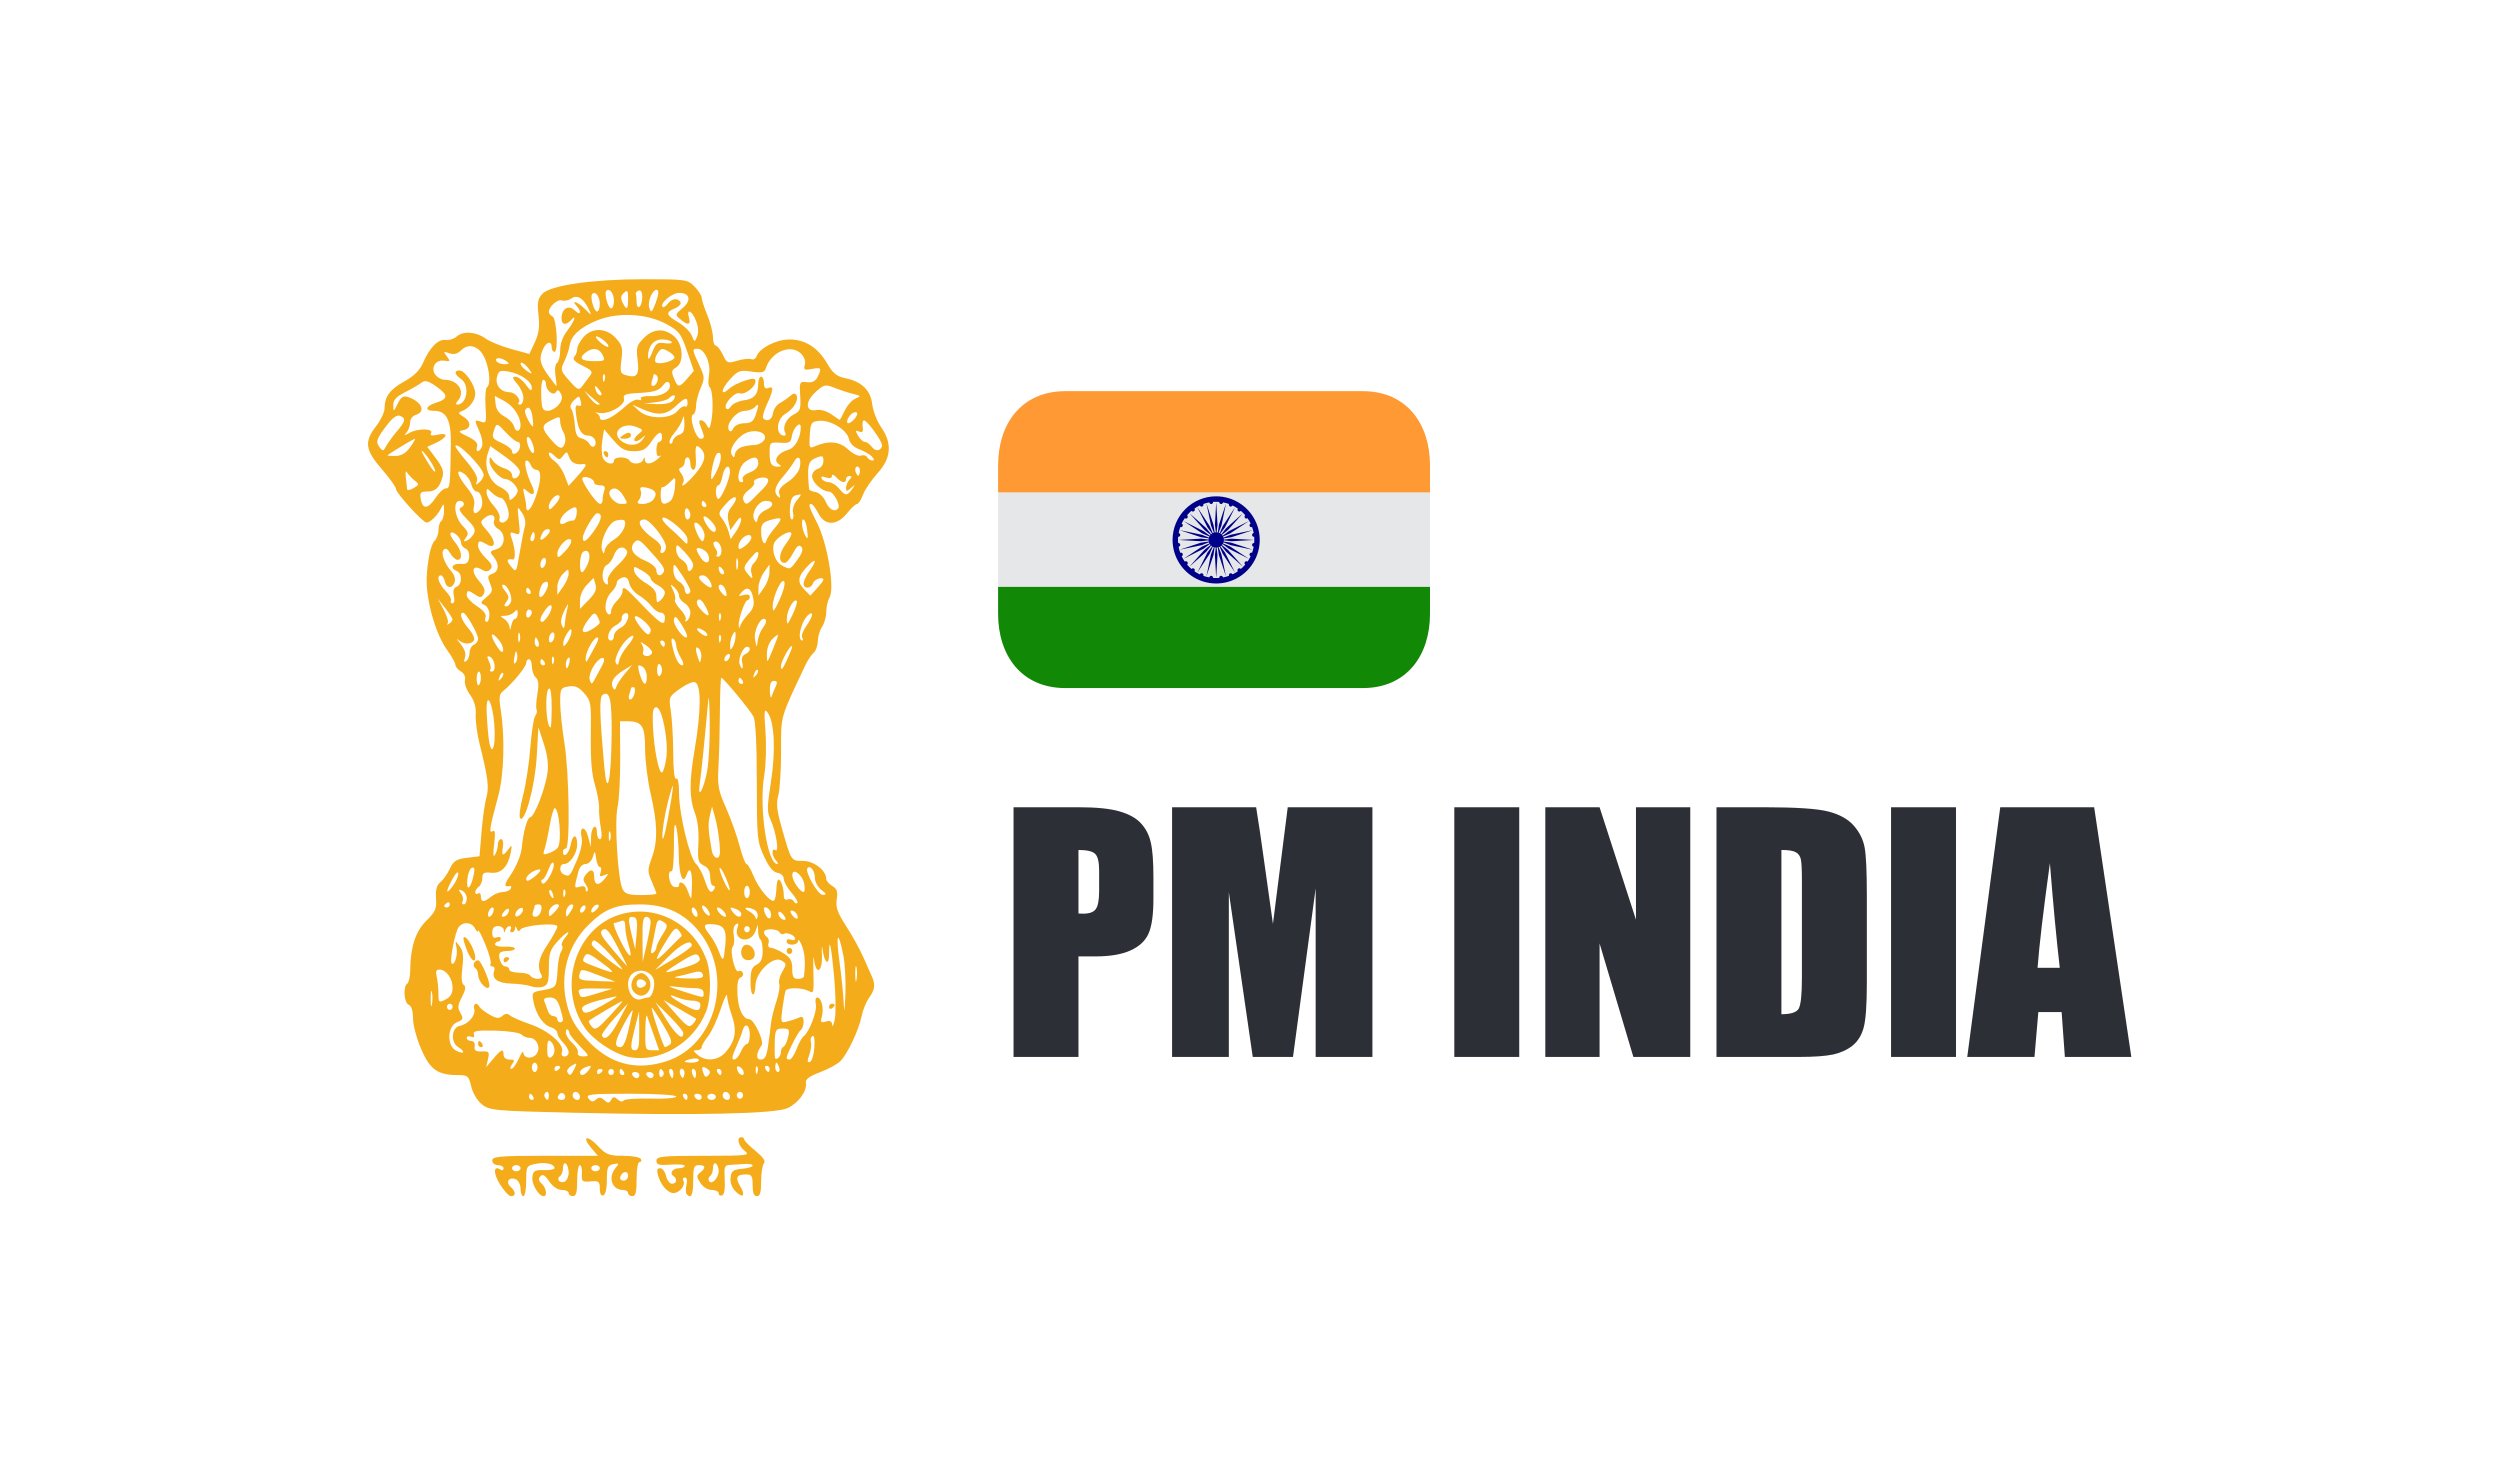 <svg width="183" height="108" viewBox="0 0 183 108" fill="none" xmlns="http://www.w3.org/2000/svg">
<rect width="183" height="108" fill="white"/>
<path d="M36.581 86.661C36.084 85.838 36.124 85.269 36.654 85.627C36.767 85.704 36.861 85.659 36.861 85.527C36.861 85.395 36.674 85.286 36.446 85.286C36.216 85.286 36.032 85.135 36.032 84.946C36.032 84.655 36.6 84.605 39.901 84.605H43.77L43.284 84.038C42.555 83.186 42.979 83.049 43.763 83.882C44.364 84.521 44.579 84.605 45.612 84.605C46.255 84.605 46.839 84.707 46.909 84.832C46.98 84.957 46.939 85.059 46.818 85.059C46.69 85.059 46.599 85.581 46.599 86.309C46.599 87.268 46.526 87.559 46.288 87.559C46.117 87.559 45.977 87.456 45.977 87.331C45.977 87.206 45.809 87.104 45.604 87.104C44.797 87.104 44.483 86.194 45.052 85.505C45.343 85.152 45.33 85.127 44.897 85.218C44.485 85.304 44.423 85.454 44.423 86.36C44.423 86.992 44.321 87.442 44.164 87.5C44.001 87.561 43.905 87.379 43.905 87.009C43.905 86.485 43.831 86.427 43.232 86.478C42.615 86.531 42.562 86.484 42.597 85.911C42.619 85.568 42.549 85.286 42.442 85.286C42.335 85.286 42.248 85.798 42.248 86.422C42.248 87.281 42.172 87.559 41.937 87.559C41.766 87.559 41.626 87.456 41.626 87.331C41.626 87.206 41.401 87.104 41.125 87.104C40.819 87.104 40.463 86.862 40.207 86.479C39.904 86.025 39.726 85.922 39.559 86.103C39.391 86.284 39.415 86.429 39.649 86.642C39.99 86.952 40.085 87.559 39.793 87.559C39.428 87.559 38.902 86.665 38.968 86.157C39.026 85.704 39.149 85.631 39.813 85.653C40.24 85.667 40.59 85.602 40.59 85.507C40.59 85.198 39.928 85.047 39.215 85.194C38.537 85.333 38.518 85.367 38.518 86.448C38.518 87.059 38.425 87.559 38.311 87.559C38.197 87.559 38.104 87.314 38.104 87.015C38.104 86.716 37.948 86.406 37.758 86.326C37.268 86.12 36.984 86.517 37.37 86.869C37.766 87.229 37.783 87.559 37.406 87.559C37.25 87.559 36.879 87.154 36.581 86.661ZM41.626 85.844C41.626 85.552 41.533 85.25 41.419 85.173C41.305 85.096 41.212 85.237 41.212 85.487C41.212 85.737 41.117 86.005 41.001 86.084C40.691 86.294 40.966 86.652 41.322 86.502C41.489 86.431 41.626 86.135 41.626 85.844ZM45.977 86.063C45.977 85.662 45.531 85.731 45.403 86.153C45.358 86.301 45.468 86.422 45.649 86.422C45.829 86.422 45.977 86.261 45.977 86.063ZM38.104 85.514C38.104 85.389 37.964 85.286 37.793 85.286C37.622 85.286 37.482 85.389 37.482 85.514C37.482 85.639 37.622 85.741 37.793 85.741C37.964 85.741 38.104 85.639 38.104 85.514ZM43.905 85.514C43.905 85.389 43.765 85.286 43.594 85.286C43.423 85.286 43.283 85.389 43.283 85.514C43.283 85.639 43.423 85.741 43.594 85.741C43.765 85.741 43.905 85.639 43.905 85.514ZM50.263 87.411C50.189 87.33 50.183 87.023 50.251 86.73C50.327 86.397 50.281 86.195 50.131 86.195C49.998 86.195 49.949 86.302 50.023 86.433C50.204 86.754 49.739 87.331 49.299 87.331C48.876 87.331 48.361 86.739 48.163 86.025C48.061 85.657 48.106 85.514 48.323 85.514C48.489 85.514 48.684 85.769 48.755 86.082C48.827 86.394 49.024 86.65 49.192 86.65C49.543 86.65 49.603 86.293 49.289 86.079C48.981 85.871 49.252 85.514 49.719 85.514C49.94 85.514 50.121 85.437 50.121 85.343C50.121 85.249 49.655 85.208 49.085 85.252C48.244 85.316 48.049 85.262 48.049 84.968C48.049 84.65 48.479 84.605 51.514 84.605C54.708 84.605 54.942 84.577 54.518 84.251C54.05 83.892 53.887 83.242 54.264 83.242C54.378 83.242 54.474 83.318 54.477 83.412C54.479 83.506 54.853 83.883 55.306 84.252C55.859 84.7 56.062 84.996 55.923 85.149C55.809 85.275 55.715 85.868 55.715 86.468C55.715 87.286 55.637 87.559 55.404 87.559C55.187 87.559 55.093 87.319 55.093 86.763C55.093 86.082 55.024 85.968 54.61 85.968C53.917 85.968 53.802 86.195 54.177 86.822C54.597 87.525 54.395 87.758 53.842 87.209C53.576 86.946 53.439 86.569 53.478 86.207C53.53 85.716 53.658 85.617 54.316 85.557C54.744 85.518 55.093 85.412 55.093 85.322C55.093 85.232 54.837 85.178 54.523 85.204C54.21 85.229 53.737 85.258 53.472 85.268C53.03 85.285 52.995 85.374 53.05 86.35C53.088 87.032 53.019 87.446 52.858 87.505C52.72 87.555 52.607 87.486 52.607 87.35C52.607 87.215 52.379 87.104 52.101 87.104C51.811 87.104 51.455 86.886 51.268 86.593C50.977 86.137 50.975 86.055 51.256 85.829C51.687 85.484 51.651 85.286 51.157 85.286C50.797 85.286 50.742 85.438 50.742 86.422C50.742 87.474 50.596 87.777 50.263 87.411ZM52.607 85.727C52.607 85.499 52.514 85.25 52.4 85.173C52.286 85.096 52.193 85.237 52.193 85.487C52.193 85.737 52.098 86.005 51.982 86.084C51.866 86.162 51.828 86.327 51.897 86.449C52.078 86.77 52.607 86.231 52.607 85.727ZM42.003 81.453C36.194 81.318 35.822 81.284 35.27 80.834C34.933 80.559 34.604 80.006 34.493 79.528C34.316 78.761 34.243 78.697 33.54 78.697C32.041 78.697 31.483 78.305 30.83 76.792C30.499 76.023 30.231 75.019 30.231 74.543C30.231 73.989 30.12 73.638 29.92 73.553C29.572 73.407 29.492 72.214 29.816 71.994C29.93 71.917 30.026 71.477 30.029 71.015C30.039 69.341 30.423 68.167 31.217 67.387C31.875 66.742 31.968 66.527 31.918 65.764C31.876 65.127 31.963 64.799 32.236 64.575C32.444 64.405 32.756 63.959 32.931 63.586C33.195 63.021 33.404 62.887 34.174 62.792L35.1 62.679L35.248 60.889C35.329 59.905 35.487 58.78 35.6 58.39C35.813 57.65 35.72 56.903 35.117 54.499C34.928 53.749 34.796 52.769 34.823 52.32C34.857 51.758 34.727 51.303 34.403 50.852C34.146 50.493 33.979 50.015 34.032 49.79C34.092 49.541 33.975 49.29 33.734 49.148C33.517 49.021 33.339 48.807 33.339 48.673C33.339 48.539 33.07 48.057 32.742 47.601C31.869 46.391 31.159 43.859 31.235 42.229C31.291 41.004 31.545 39.834 31.806 39.597C31.965 39.452 32.095 39.096 32.095 38.807C32.095 38.517 32.189 38.217 32.303 38.139C32.416 38.062 32.507 37.724 32.504 37.388C32.498 36.819 32.481 36.808 32.27 37.23C32.018 37.736 31.488 38.253 31.221 38.253C30.955 38.253 28.988 36.088 28.988 35.795C28.988 35.653 28.521 35.001 27.952 34.346C26.729 32.94 26.647 32.332 27.529 31.201C27.866 30.768 28.146 30.177 28.15 29.888C28.164 29.015 28.537 28.511 29.606 27.916C30.296 27.533 30.731 27.104 30.956 26.584C31.448 25.445 32.065 24.81 32.604 24.888C32.862 24.925 33.23 24.813 33.42 24.64C33.89 24.212 34.845 24.273 35.536 24.775C35.85 25.002 36.701 25.351 37.428 25.55L38.751 25.911L39.145 25.063C39.446 24.417 39.511 23.944 39.418 23.082C39.317 22.154 39.367 21.872 39.693 21.515C40.267 20.885 43.363 20.439 47.164 20.44C50.197 20.441 50.339 20.462 50.841 20.98C51.129 21.276 51.364 21.643 51.364 21.795C51.364 21.947 51.548 22.517 51.774 23.061C51.999 23.606 52.185 24.333 52.188 24.677C52.191 25.02 52.283 25.302 52.394 25.302C52.505 25.302 52.737 25.601 52.91 25.966C53.205 26.593 53.265 26.617 53.97 26.404C54.38 26.279 54.84 26.23 54.991 26.293C55.142 26.357 55.317 26.263 55.38 26.084C55.591 25.48 56.821 24.849 57.787 24.849C58.949 24.849 59.883 25.448 60.563 26.629C60.961 27.32 61.249 27.553 61.858 27.679C63.075 27.929 63.721 28.552 63.849 29.596C63.909 30.091 64.202 30.845 64.499 31.271C65.326 32.462 65.242 33.538 64.235 34.643C63.793 35.127 63.316 35.831 63.174 36.207C63.032 36.582 62.835 36.89 62.736 36.89C62.636 36.89 62.306 37.196 62.001 37.571C61.245 38.502 60.383 38.503 59.901 37.573C59.707 37.199 59.478 36.892 59.392 36.891C59.145 36.889 59.2 37.069 59.83 38.322C60.569 39.793 61.11 43.048 60.727 43.72C60.591 43.959 60.48 44.443 60.48 44.796C60.48 45.148 60.343 45.635 60.176 45.878C60.009 46.12 59.869 46.588 59.865 46.916C59.861 47.244 59.721 47.639 59.552 47.792C59.383 47.945 59.118 48.341 58.962 48.672C57.075 52.662 57.171 52.325 57.175 54.985C57.177 56.342 57.087 57.795 56.973 58.214C56.811 58.813 56.858 59.298 57.193 60.486C57.917 63.058 57.893 63.019 58.782 63.019C59.577 63.019 60.48 63.718 60.48 64.332C60.48 64.476 60.677 64.71 60.918 64.851C61.267 65.055 61.335 65.257 61.249 65.833C61.163 66.415 61.298 66.799 61.942 67.799C62.382 68.482 62.944 69.501 63.192 70.063C63.439 70.625 63.723 71.263 63.822 71.48C64.092 72.072 64.043 72.444 63.615 73.043C63.402 73.341 63.157 73.943 63.07 74.38C62.87 75.392 62.033 77.162 61.507 77.683C61.285 77.904 60.613 78.268 60.014 78.493C59.227 78.787 58.944 79.003 58.991 79.271C59.093 79.859 58.442 80.75 57.642 81.117C56.73 81.534 50.908 81.66 42.003 81.453ZM44.232 80.529C44.502 80.775 44.589 80.772 44.734 80.515C44.874 80.266 44.971 80.26 45.218 80.484C45.387 80.638 45.576 80.674 45.638 80.565C45.7 80.455 46.594 80.39 47.625 80.419C48.656 80.449 49.499 80.38 49.499 80.267C49.499 80.152 48.023 80.061 46.159 80.061C43.201 80.061 42.848 80.1 43.078 80.404C43.276 80.665 43.406 80.686 43.622 80.49C43.835 80.296 43.986 80.306 44.232 80.529ZM39.036 80.288C38.966 80.163 38.867 80.061 38.817 80.061C38.767 80.061 38.725 80.163 38.725 80.288C38.725 80.413 38.824 80.515 38.945 80.515C39.066 80.515 39.107 80.413 39.036 80.288ZM40.176 80.161C40.176 79.966 40.081 79.871 39.965 79.949C39.849 80.028 39.808 80.187 39.874 80.303C40.051 80.619 40.176 80.56 40.176 80.161ZM41.367 80.231C41.269 79.909 40.936 79.945 40.832 80.288C40.794 80.413 40.918 80.515 41.108 80.515C41.298 80.515 41.414 80.387 41.367 80.231ZM42.455 80.301C42.455 79.993 42.089 79.79 41.957 80.025C41.833 80.245 42.012 80.515 42.282 80.515C42.377 80.515 42.455 80.419 42.455 80.301ZM50.328 80.288C50.328 80.163 50.229 80.061 50.108 80.061C49.988 80.061 49.947 80.163 50.017 80.288C50.087 80.413 50.186 80.515 50.236 80.515C50.287 80.515 50.328 80.413 50.328 80.288ZM51.364 80.288C51.364 80.163 51.218 80.061 51.041 80.061C50.863 80.061 50.775 80.163 50.846 80.288C50.916 80.413 51.062 80.515 51.169 80.515C51.276 80.515 51.364 80.413 51.364 80.288ZM52.4 80.288C52.4 80.163 52.26 80.061 52.089 80.061C51.918 80.061 51.778 80.163 51.778 80.288C51.778 80.413 51.918 80.515 52.089 80.515C52.26 80.515 52.4 80.413 52.4 80.288ZM53.436 80.301C53.436 79.993 53.07 79.79 52.938 80.025C52.814 80.245 52.993 80.515 53.263 80.515C53.358 80.515 53.436 80.419 53.436 80.301ZM54.357 80.041C54.29 79.923 54.148 79.886 54.04 79.959C53.932 80.032 53.898 80.189 53.965 80.307C54.031 80.425 54.174 80.463 54.282 80.389C54.39 80.316 54.424 80.159 54.357 80.041ZM46.806 78.697C46.806 78.572 46.66 78.47 46.483 78.47C46.305 78.47 46.217 78.572 46.288 78.697C46.358 78.822 46.504 78.924 46.611 78.924C46.718 78.924 46.806 78.822 46.806 78.697ZM47.842 78.697C47.842 78.572 47.696 78.47 47.519 78.47C47.341 78.47 47.253 78.572 47.324 78.697C47.394 78.822 47.539 78.924 47.647 78.924C47.754 78.924 47.842 78.822 47.842 78.697ZM48.558 78.454C48.38 78.139 48.256 78.198 48.256 78.597C48.256 78.792 48.351 78.887 48.467 78.808C48.582 78.73 48.623 78.571 48.558 78.454ZM49.292 78.584C49.292 78.396 49.202 78.243 49.091 78.243C48.981 78.243 48.944 78.396 49.01 78.584C49.075 78.771 49.166 78.924 49.211 78.924C49.255 78.924 49.292 78.771 49.292 78.584ZM50.039 78.304C49.828 78.073 49.654 78.421 49.827 78.728C49.958 78.959 50.006 78.96 50.077 78.728C50.125 78.571 50.108 78.38 50.039 78.304ZM50.95 78.584C50.95 78.396 50.859 78.243 50.749 78.243C50.638 78.243 50.602 78.396 50.667 78.584C50.733 78.771 50.823 78.924 50.868 78.924C50.913 78.924 50.95 78.771 50.95 78.584ZM51.782 78.246C51.399 77.986 51.318 78.075 51.49 78.566C51.59 78.851 51.688 78.888 51.856 78.703C52.024 78.519 52.004 78.396 51.782 78.246ZM42.049 78.226C42.26 77.793 42.243 77.775 41.843 78.01C41.603 78.15 41.462 78.363 41.529 78.481C41.706 78.795 41.792 78.753 42.049 78.226ZM43.076 78.356C43.356 77.986 43.289 77.94 42.782 78.153C42.602 78.229 42.455 78.383 42.455 78.494C42.455 78.809 42.791 78.734 43.076 78.356ZM44.112 78.343C44.112 78.288 44.019 78.243 43.905 78.243C43.791 78.243 43.698 78.351 43.698 78.483C43.698 78.616 43.791 78.661 43.905 78.584C44.019 78.506 44.112 78.398 44.112 78.343ZM44.941 78.47C44.941 78.345 44.848 78.243 44.734 78.243C44.62 78.243 44.527 78.345 44.527 78.47C44.527 78.595 44.62 78.697 44.734 78.697C44.848 78.697 44.941 78.595 44.941 78.47ZM45.666 78.47C45.596 78.345 45.497 78.243 45.447 78.243C45.397 78.243 45.355 78.345 45.355 78.47C45.355 78.595 45.454 78.697 45.575 78.697C45.696 78.697 45.737 78.595 45.666 78.47ZM52.814 78.47C52.814 78.345 52.715 78.243 52.595 78.243C52.474 78.243 52.433 78.345 52.503 78.47C52.574 78.595 52.672 78.697 52.723 78.697C52.773 78.697 52.814 78.595 52.814 78.47ZM54.424 78.427C54.379 78.279 54.231 78.117 54.096 78.068C53.945 78.012 53.898 78.116 53.976 78.337C54.12 78.75 54.548 78.836 54.424 78.427ZM55.426 78.077C55.357 78.002 55.308 78.136 55.317 78.375C55.327 78.64 55.376 78.694 55.442 78.513C55.502 78.349 55.494 78.153 55.426 78.077ZM39.347 78.129C39.347 77.942 39.254 77.788 39.14 77.788C39.026 77.788 38.933 77.942 38.933 78.129C38.933 78.317 39.026 78.47 39.14 78.47C39.254 78.47 39.347 78.317 39.347 78.129ZM41.005 78.116C41.005 78.061 40.911 78.016 40.797 78.016C40.683 78.016 40.59 78.124 40.59 78.256C40.59 78.388 40.683 78.434 40.797 78.356C40.911 78.279 41.005 78.171 41.005 78.116ZM56.336 78.243C56.336 78.118 56.238 78.016 56.117 78.016C55.996 78.016 55.955 78.118 56.026 78.243C56.096 78.368 56.195 78.47 56.245 78.47C56.295 78.47 56.336 78.368 56.336 78.243ZM57.033 78.129C56.967 77.942 56.877 77.788 56.832 77.788C56.787 77.788 56.751 77.942 56.751 78.129C56.751 78.317 56.841 78.47 56.951 78.47C57.062 78.47 57.098 78.317 57.033 78.129ZM37.97 77.504C38.152 77.098 38.304 76.883 38.306 77.026C38.314 77.458 38.9 77.564 39.237 77.195C39.628 76.766 39.317 75.971 38.76 75.971C38.558 75.971 38.294 75.861 38.172 75.727C38.05 75.593 37.191 75.465 36.263 75.443C34.915 75.411 34.599 75.465 34.685 75.712C34.757 75.916 34.687 75.977 34.48 75.889C34.308 75.817 34.167 75.857 34.167 75.978C34.167 76.099 34.311 76.198 34.487 76.198C34.676 76.198 34.782 76.359 34.746 76.594C34.7 76.897 34.822 76.984 35.27 76.965C35.8 76.942 35.843 76.996 35.721 77.53L35.586 78.119L36.11 77.499C36.706 76.793 36.861 76.736 36.861 77.22C36.861 77.416 37.048 77.561 37.3 77.561C37.668 77.561 37.698 77.617 37.482 77.902C37.339 78.091 37.316 78.243 37.431 78.243C37.545 78.243 37.787 77.91 37.97 77.504ZM34.996 76.425C34.996 76.3 35.037 76.198 35.087 76.198C35.138 76.198 35.236 76.3 35.307 76.425C35.377 76.55 35.336 76.652 35.215 76.652C35.095 76.652 34.996 76.55 34.996 76.425ZM48.797 77.68C52.417 76.501 53.719 71.458 51.228 68.265C50.13 66.858 48.744 66.205 46.851 66.203C45.077 66.2 44.271 66.522 43.066 67.712C41.522 69.237 40.944 71.438 41.519 73.606C41.783 74.602 42.11 75.168 42.959 76.098C44.587 77.884 46.543 78.414 48.797 77.68ZM45.956 77.354C44.912 77.124 43.39 76.098 42.801 75.227C40.792 72.259 42.091 67.993 45.317 66.965C47.919 66.135 50.684 67.54 51.7 70.21C52.066 71.169 52.066 73.047 51.7 74.006C50.802 76.364 48.239 77.858 45.956 77.354ZM46.792 75.459L46.778 74.039L46.49 75.175C46.118 76.645 46.119 76.879 46.495 76.879C46.739 76.879 46.803 76.577 46.792 75.459ZM47.868 75.8C47.657 75.207 47.433 74.568 47.369 74.38C47.305 74.193 47.245 74.678 47.236 75.459C47.221 76.825 47.24 76.879 47.735 76.879H48.25L47.868 75.8ZM45.962 75.573C46.094 74.979 46.25 74.289 46.307 74.039C46.364 73.789 46.086 74.193 45.689 74.935C44.972 76.275 44.919 76.652 45.447 76.652C45.602 76.652 45.825 76.183 45.962 75.573ZM49.038 76.462C49.236 76.323 49.111 75.959 48.531 74.995C48.108 74.289 47.739 73.736 47.711 73.766C47.629 73.856 48.559 76.653 48.67 76.649C48.727 76.647 48.893 76.563 49.038 76.462ZM45.302 74.702L45.973 73.442L44.978 74.536C44.431 75.138 44.018 75.707 44.06 75.8C44.256 76.237 44.686 75.856 45.302 74.702ZM50.017 75.611C50.017 75.496 49.557 74.942 48.995 74.38L47.972 73.358L48.788 74.655C49.515 75.812 50.017 76.203 50.017 75.611ZM45.563 73.288C45.563 73.212 43.304 74.543 43.107 74.734C43.067 74.773 43.16 74.957 43.314 75.143C43.558 75.439 43.721 75.347 44.578 74.428C45.12 73.849 45.563 73.336 45.563 73.288ZM50.937 74.556C50.887 74.522 50.333 74.202 49.706 73.846L48.567 73.198L49.491 74.244C50.307 75.168 50.451 75.251 50.722 74.954C50.891 74.769 50.987 74.59 50.937 74.556ZM44.119 73.581C44.685 73.266 45.148 72.98 45.148 72.945C45.148 72.91 44.554 73.039 43.827 73.231C42.941 73.467 42.539 73.676 42.606 73.868C42.747 74.269 42.951 74.23 44.119 73.581ZM51.234 73.425C51.178 73.326 50.911 73.244 50.64 73.244C50.369 73.244 49.908 73.144 49.616 73.022C48.752 72.662 49.009 72.966 50.069 73.557C50.737 73.93 51.099 74.026 51.195 73.856C51.273 73.719 51.291 73.525 51.234 73.425ZM47.451 73.017C47.763 73.017 48.019 72.035 47.817 71.612C47.568 71.09 46.909 70.895 46.399 71.195C45.555 71.69 46.089 73.471 46.978 73.124C47.13 73.065 47.343 73.017 47.451 73.017ZM46.501 72.709C46.076 72.368 46.142 71.689 46.633 71.35C46.883 71.177 47.068 71.194 47.306 71.41C48.059 72.096 47.288 73.34 46.501 72.709ZM47.294 71.994C47.294 71.869 47.138 71.734 46.946 71.694C46.734 71.649 46.599 71.766 46.599 71.994C46.599 72.222 46.734 72.34 46.946 72.295C47.138 72.255 47.294 72.119 47.294 71.994ZM43.801 72.692L44.837 72.376L43.549 72.356C42.484 72.339 42.281 72.394 42.38 72.676C42.524 73.087 42.508 73.087 43.801 72.692ZM51.502 72.676C51.502 72.447 51.292 72.334 50.863 72.333C50.512 72.331 49.851 72.281 49.396 72.222C48.775 72.14 48.906 72.221 49.913 72.543C51.613 73.085 51.502 73.076 51.502 72.676ZM43.905 71.423C42.498 70.885 42.524 70.885 42.409 71.37C42.327 71.715 42.493 71.773 43.68 71.813L45.045 71.858L43.905 71.423ZM51.447 71.335C51.363 71.096 51.171 71.064 50.676 71.207C50.314 71.312 49.784 71.441 49.499 71.495C49.214 71.548 49.561 71.606 50.27 71.623C51.297 71.647 51.535 71.589 51.447 71.335ZM44.005 70.431C43.157 69.799 42.942 69.722 42.798 69.993C42.584 70.399 42.56 70.377 43.698 70.809C45.09 71.338 45.14 71.276 44.005 70.431ZM50.106 70.826C50.967 70.564 51.297 70.362 51.22 70.145C51.066 69.704 50.861 69.752 49.647 70.515C48.398 71.301 48.445 71.333 50.106 70.826ZM44.639 69.846C44.083 69.227 43.546 68.776 43.445 68.844C43.344 68.913 43.29 69.06 43.324 69.172C43.383 69.362 45.342 70.931 45.555 70.959C45.608 70.966 45.196 70.465 44.639 69.846ZM50.639 69.22C50.639 68.721 49.9 69.058 48.981 69.975L47.945 71.01L49.292 70.202C50.033 69.757 50.639 69.315 50.639 69.22ZM45.196 69.295C44.592 68.136 44.377 67.889 44.121 68.06C43.855 68.238 43.975 68.48 44.837 69.498C45.407 70.171 45.891 70.727 45.913 70.733C45.934 70.74 45.612 70.092 45.196 69.295ZM47.626 67.507C47.63 67.288 47.495 67.109 47.324 67.109C47.074 67.109 47.016 67.435 47.031 68.757L47.048 70.404L47.333 69.154C47.489 68.467 47.621 67.725 47.626 67.507ZM49.888 68.535C49.934 68.507 49.853 68.325 49.706 68.132C49.475 67.826 49.349 67.928 48.744 68.912C47.82 70.418 47.867 70.568 48.926 69.484C49.409 68.99 49.842 68.563 49.888 68.535ZM46.001 69.132C45.874 68.732 45.77 68.153 45.77 67.846C45.77 67.43 45.686 67.323 45.442 67.426C45.262 67.502 45.038 67.564 44.944 67.564C44.85 67.564 45.054 68.132 45.398 68.827C46.062 70.173 46.383 70.335 46.001 69.132ZM48.049 69.346C48.049 69.217 48.248 68.803 48.493 68.427C48.858 67.864 48.886 67.709 48.648 67.544C48.197 67.231 48.109 67.29 47.981 67.992C47.915 68.352 47.797 68.93 47.718 69.275C47.616 69.72 47.643 69.857 47.811 69.743C47.942 69.654 48.049 69.476 48.049 69.346ZM46.427 67.146C45.98 67.021 45.949 67.215 46.229 68.381L46.495 69.487L46.599 68.355C46.674 67.529 46.628 67.202 46.427 67.146ZM51.157 77.593C51.157 77.485 50.924 77.446 50.639 77.505C50.354 77.565 50.121 77.653 50.121 77.701C50.121 77.749 50.354 77.788 50.639 77.788C50.924 77.788 51.157 77.7 51.157 77.593ZM59.612 76.669C59.654 76.053 59.6 75.751 59.466 75.842C59.35 75.921 59.301 76.118 59.358 76.279C59.415 76.441 59.363 76.856 59.244 77.201C59.076 77.685 59.086 77.806 59.287 77.733C59.431 77.682 59.577 77.203 59.612 76.669ZM40.59 76.883C40.59 76.662 40.474 76.375 40.331 76.246C40.133 76.067 40.069 76.189 40.057 76.763C40.047 77.298 40.122 77.482 40.316 77.4C40.467 77.337 40.59 77.104 40.59 76.883ZM53.151 76.983C53.84 76.169 53.954 75.426 53.564 74.306C53.38 73.776 53.226 73.141 53.223 72.896C53.22 72.65 53.01 73.084 52.757 73.86C52.504 74.636 52.086 75.531 51.83 75.85C51.574 76.168 51.364 76.53 51.364 76.654C51.364 76.778 51.206 76.879 51.014 76.879C50.708 76.879 50.715 76.922 51.065 77.213C51.698 77.738 52.597 77.639 53.151 76.983ZM54.227 76.993C54.357 76.681 54.558 76.425 54.674 76.425C54.791 76.425 54.886 76.118 54.886 75.743C54.886 75.005 54.525 74.813 54.352 75.459C54.294 75.678 54.072 76.24 53.858 76.709C53.581 77.319 53.544 77.561 53.73 77.561C53.874 77.561 54.097 77.305 54.227 76.993ZM56.218 76.596C56.297 76.064 56.392 75.323 56.431 74.948C56.469 74.573 56.649 73.836 56.829 73.309C57.01 72.782 57.106 72.203 57.042 72.021C56.978 71.839 57.08 71.434 57.267 71.12C57.59 70.58 57.586 70.537 57.189 70.304C56.586 69.95 55.3 71.195 55.3 72.132C55.3 72.493 55.216 72.79 55.112 72.79C55.008 72.79 54.93 72.347 54.937 71.806C54.948 71.034 55.044 70.777 55.385 70.613C55.697 70.462 55.82 70.193 55.825 69.648C55.829 69.233 55.759 68.843 55.67 68.783C55.581 68.722 55.502 68.449 55.495 68.175L55.481 67.677L55.304 68.157C54.946 69.13 53.644 68.872 53.985 67.896C54.088 67.602 54.055 67.538 53.864 67.668C53.704 67.776 53.645 68.089 53.714 68.467C53.777 68.808 53.741 69.183 53.636 69.298C53.397 69.56 53.795 71.263 54.054 71.088C54.154 71.02 54.295 71.069 54.367 71.197C54.439 71.325 54.37 71.483 54.214 71.549C54.016 71.632 53.946 72.01 53.983 72.801C54.032 73.865 54.389 74.607 54.851 74.607C55.188 74.607 55.954 76.22 55.753 76.507C55.335 77.104 55.309 77.561 55.694 77.561C55.981 77.561 56.11 77.324 56.218 76.596ZM54.403 70.139C54.104 69.811 54.273 69.154 54.657 69.154C55.064 69.154 55.388 69.724 55.185 70.084C55.049 70.325 54.601 70.357 54.403 70.139ZM57.165 76.999C57.165 76.829 57.251 76.656 57.357 76.614C57.462 76.573 57.612 76.257 57.69 75.914C57.817 75.352 57.777 75.289 57.291 75.289C56.74 75.289 56.705 75.385 56.705 76.879C56.705 77.546 56.73 77.602 56.958 77.448C57.072 77.37 57.165 77.168 57.165 76.999ZM58.312 76.781C58.475 76.353 58.705 75.937 58.822 75.857C59.23 75.581 59.836 73.992 59.719 73.505C59.655 73.235 59.7 73.017 59.82 73.017C60.128 73.017 60.327 73.835 60.16 74.413C60.04 74.827 60.085 74.882 60.456 74.775C60.768 74.686 60.901 74.758 60.916 75.026C60.927 75.233 61.012 75.052 61.104 74.623C61.197 74.194 61.178 72.814 61.064 71.555C60.852 69.219 60.687 68.473 60.687 69.843C60.687 70.756 60.347 70.507 60.211 69.495C60.16 69.12 60.14 69.299 60.165 69.893C60.22 71.154 59.733 71.44 59.586 70.233C59.537 69.827 59.517 70.231 59.542 71.132C59.584 72.639 59.559 72.751 59.219 72.552C58.78 72.294 57.642 72.263 57.514 72.506C57.465 72.599 57.359 73.175 57.278 73.785C57.136 74.862 57.146 74.891 57.614 74.78C57.88 74.717 58.261 74.591 58.46 74.499C58.737 74.371 58.823 74.442 58.823 74.797C58.823 75.053 58.728 75.326 58.612 75.405C58.412 75.54 57.58 77.18 57.58 77.439C57.58 77.506 57.677 77.561 57.797 77.561C57.917 77.561 58.149 77.21 58.312 76.781ZM60.687 73.712C60.687 73.579 60.781 73.471 60.895 73.471C61.008 73.471 61.102 73.516 61.102 73.571C61.102 73.627 61.008 73.735 60.895 73.812C60.781 73.889 60.687 73.844 60.687 73.712ZM41.626 77.028C41.626 76.86 41.44 76.538 41.212 76.311C40.984 76.085 40.797 75.774 40.797 75.619C40.797 75.465 40.587 75.276 40.331 75.2C39.761 75.03 39.242 74.27 39.053 73.329C38.917 72.648 38.94 72.619 39.739 72.479C40.723 72.306 40.742 72.28 40.814 70.972C40.845 70.409 40.96 69.819 41.071 69.66C41.181 69.501 41.211 69.305 41.137 69.224C41.064 69.143 41.158 68.89 41.347 68.661C41.922 67.965 41.447 68.198 40.79 68.935C40.263 69.527 40.176 69.797 40.176 70.851C40.176 71.878 40.108 72.101 39.761 72.222C39.533 72.301 39.137 72.29 38.881 72.197C38.624 72.104 37.965 72.015 37.415 71.998C36.405 71.967 35.972 71.635 36.177 71.049C36.236 70.882 36.175 70.745 36.042 70.745C35.909 70.745 35.852 70.654 35.914 70.542C35.977 70.431 35.801 69.792 35.524 69.122C35.247 68.452 35.012 68.007 35.002 68.132C34.992 68.257 34.888 68.18 34.772 67.961C34.521 67.488 33.896 67.441 33.57 67.872C33.314 68.21 32.9 70.339 33.056 70.511C33.262 70.737 33.523 69.927 33.419 69.383C33.313 68.826 33.317 68.823 33.646 69.268C33.904 69.617 33.95 69.98 33.844 70.829C33.752 71.571 33.786 71.99 33.947 72.099C34.12 72.217 34.084 72.458 33.814 72.975C33.503 73.571 33.485 73.764 33.705 74.152C33.939 74.563 33.91 74.64 33.446 74.833C32.751 75.123 32.691 76.499 33.356 76.89C33.594 77.029 33.835 77.092 33.892 77.03C33.949 76.967 33.795 76.799 33.551 76.655C32.971 76.315 33.04 75.218 33.649 75.097C34.27 74.974 34.827 74.338 34.717 73.878C34.614 73.444 34.885 73.318 35.1 73.7C35.171 73.826 35.51 74.088 35.853 74.282C36.339 74.558 36.541 74.576 36.772 74.367C36.974 74.183 37.15 74.17 37.327 74.327C37.469 74.453 38.135 74.744 38.805 74.974C40.151 75.435 41.326 76.452 41.137 76.993C41.064 77.201 41.136 77.334 41.322 77.334C41.489 77.334 41.626 77.196 41.626 77.028ZM35.255 71.995C35.113 71.818 34.996 71.521 34.996 71.336C34.996 71.15 34.901 70.934 34.785 70.856C34.55 70.696 34.708 70.29 35.005 70.29C35.19 70.29 35.825 71.721 35.825 72.136C35.825 72.43 35.55 72.363 35.255 71.995ZM34.118 69.398C33.882 68.739 33.866 68.534 34.058 68.615C34.318 68.725 34.789 69.664 34.789 70.074C34.789 70.596 34.41 70.216 34.118 69.398ZM42.455 76.582C42.056 76.174 41.714 75.76 41.695 75.66C41.624 75.289 41.419 75.226 41.419 75.576C41.419 75.775 41.636 76.125 41.902 76.354C42.167 76.583 42.346 76.897 42.299 77.052C42.247 77.224 42.402 77.332 42.697 77.328C43.155 77.322 43.142 77.283 42.455 76.582ZM41.212 74.641C41.212 74.535 41.109 74.126 40.984 73.732C40.811 73.189 40.633 73.017 40.242 73.017C39.904 73.017 39.768 73.114 39.847 73.301C39.914 73.457 40.026 73.764 40.096 73.983C40.166 74.201 40.353 74.38 40.511 74.38C40.668 74.38 40.797 74.482 40.797 74.607C40.797 74.732 40.891 74.835 41.005 74.835C41.118 74.835 41.212 74.748 41.212 74.641ZM61.725 69.897C61.349 68.013 61.165 68.322 61.445 70.364C61.586 71.385 61.724 72.733 61.753 73.358C61.794 74.246 61.823 74.122 61.884 72.79C61.926 71.852 61.855 70.55 61.725 69.897ZM31.616 72.617C31.564 72.399 31.524 72.631 31.526 73.13C31.528 73.63 31.571 73.808 31.62 73.525C31.67 73.243 31.668 72.834 31.616 72.617ZM33.131 73.698C33.131 73.573 33.038 73.471 32.924 73.471C32.81 73.471 32.717 73.573 32.717 73.698C32.717 73.823 32.81 73.926 32.924 73.926C33.038 73.926 33.131 73.823 33.131 73.698ZM33.13 72.295C33.132 71.621 32.655 70.972 32.16 70.972C31.929 70.972 31.875 71.114 31.965 71.483C32.033 71.764 32.091 72.317 32.093 72.711C32.095 73.394 32.12 73.416 32.612 73.166C32.973 72.982 33.129 72.721 33.13 72.295ZM62.694 70.799C62.642 70.582 62.602 70.813 62.604 71.313C62.606 71.813 62.649 71.99 62.699 71.708C62.748 71.425 62.746 71.016 62.694 70.799ZM39.658 71.427C39.289 70.771 39.402 70.155 40.078 69.146C40.474 68.555 40.797 67.959 40.797 67.823C40.797 67.505 38.269 67.726 38.08 68.061C37.995 68.21 37.906 68.184 37.834 67.987C37.755 67.767 37.717 67.76 37.706 67.961C37.697 68.118 37.591 68.245 37.47 68.245C37.349 68.245 37.308 68.143 37.379 68.018C37.449 67.893 37.416 67.791 37.305 67.791C37.193 67.791 37.055 67.919 36.998 68.075C36.914 68.302 36.89 68.302 36.877 68.075C36.868 67.919 36.674 67.791 36.446 67.791C36.163 67.791 36.032 67.942 36.032 68.27C36.032 68.602 36.127 68.708 36.343 68.618C36.514 68.546 36.654 68.586 36.654 68.707C36.654 68.828 36.56 68.927 36.446 68.927C36.332 68.927 36.239 69.019 36.239 69.131C36.239 69.243 36.566 69.318 36.964 69.297C37.363 69.277 37.69 69.338 37.69 69.434C37.69 69.53 37.472 69.609 37.206 69.609C36.94 69.609 36.671 69.666 36.607 69.735C36.399 69.963 36.695 70.745 36.989 70.745C37.146 70.745 37.275 70.847 37.275 70.972C37.275 71.097 37.596 71.199 37.988 71.199C38.38 71.199 38.759 71.301 38.829 71.426C38.899 71.551 39.144 71.653 39.371 71.653C39.599 71.653 39.728 71.552 39.658 71.427ZM36.861 70.304C36.861 70.171 36.954 70.063 37.068 70.063C37.182 70.063 37.275 70.108 37.275 70.163C37.275 70.218 37.182 70.327 37.068 70.404C36.954 70.481 36.861 70.436 36.861 70.304ZM58.846 71.483C58.973 70.558 58.925 69.785 58.705 69.24C58.56 68.88 58.434 68.714 58.425 68.87C58.404 69.221 57.58 69.252 57.58 68.903C57.58 68.764 57.719 68.71 57.89 68.782C58.061 68.854 58.201 68.825 58.201 68.717C58.201 68.465 57.596 68.207 57.368 68.362C57.272 68.427 57.135 68.376 57.064 68.249C56.9 67.958 55.922 67.944 55.922 68.232C55.922 68.35 56.022 68.513 56.143 68.596C56.265 68.678 56.315 68.889 56.253 69.064C56.191 69.242 56.269 69.381 56.43 69.381C56.588 69.381 57.004 69.56 57.354 69.779C57.86 70.095 57.992 70.329 57.992 70.915C57.994 71.502 58.079 71.654 58.408 71.654C58.636 71.654 58.833 71.577 58.846 71.483ZM57.58 69.609C57.58 69.484 57.673 69.381 57.787 69.381C57.901 69.381 57.994 69.484 57.994 69.609C57.994 69.734 57.901 69.836 57.787 69.836C57.673 69.836 57.58 69.734 57.58 69.609ZM53.089 69.241C53.211 68.073 53.014 67.719 52.208 67.657C51.47 67.601 51.421 67.758 51.962 68.444C52.178 68.716 52.47 69.246 52.612 69.622C52.926 70.453 52.965 70.422 53.089 69.241ZM54.886 68.018C54.886 67.893 54.793 67.791 54.679 67.791C54.565 67.791 54.472 67.893 54.472 68.018C54.472 68.143 54.565 68.245 54.679 68.245C54.793 68.245 54.886 68.143 54.886 68.018ZM55.274 66.632C55.117 66.523 54.85 66.44 54.679 66.447C54.489 66.454 54.549 66.554 54.834 66.705C55.091 66.841 55.308 67.064 55.317 67.201C55.326 67.338 55.384 67.31 55.446 67.14C55.508 66.969 55.43 66.741 55.274 66.632ZM56.409 66.761C56.305 66.465 55.922 66.278 55.922 66.523C55.922 66.86 56.202 67.314 56.349 67.214C56.446 67.148 56.473 66.945 56.409 66.761ZM57.368 66.99C57.224 66.8 57.063 66.691 57.011 66.748C56.867 66.905 57.16 67.337 57.41 67.337C57.547 67.337 57.532 67.206 57.368 66.99ZM58.313 66.897C58.238 66.764 58.077 66.655 57.956 66.655C57.819 66.655 57.835 66.785 57.998 67.001C58.282 67.377 58.536 67.293 58.313 66.897ZM36.107 66.768C36.172 66.581 36.146 66.428 36.048 66.428C35.949 66.428 35.815 66.581 35.75 66.768C35.684 66.956 35.711 67.109 35.809 67.109C35.907 67.109 36.041 66.956 36.107 66.768ZM37.18 66.867C37.403 66.471 37.149 66.387 36.865 66.763C36.702 66.979 36.686 67.109 36.823 67.109C36.944 67.109 37.105 67 37.18 66.867ZM38.272 66.669C38.324 66.499 38.246 66.413 38.091 66.47C37.941 66.525 37.778 66.704 37.728 66.868C37.676 67.038 37.754 67.123 37.91 67.067C38.059 67.012 38.222 66.833 38.272 66.669ZM39.614 66.655C39.685 66.359 39.621 66.2 39.431 66.2C39.271 66.2 39.14 66.243 39.14 66.295C39.14 66.348 39.083 66.552 39.014 66.75C38.934 66.978 39.001 67.109 39.197 67.109C39.367 67.109 39.555 66.905 39.614 66.655ZM40.911 66.249C40.712 66.031 40.176 66.429 40.176 66.796C40.176 67.146 40.212 67.144 40.591 66.767C40.82 66.54 40.964 66.307 40.911 66.249ZM41.949 66.251C41.776 66.061 41.419 66.462 41.425 66.839C41.431 67.176 41.469 67.169 41.734 66.785C41.9 66.544 41.997 66.304 41.949 66.251ZM51.024 66.769C50.959 66.581 50.825 66.428 50.727 66.428C50.628 66.428 50.602 66.581 50.667 66.769C50.733 66.956 50.867 67.109 50.965 67.109C51.063 67.109 51.09 66.956 51.024 66.769ZM51.778 66.541C51.632 66.348 51.465 66.241 51.408 66.303C51.351 66.366 51.425 66.575 51.571 66.769C51.718 66.962 51.884 67.069 51.941 67.007C51.998 66.944 51.925 66.735 51.778 66.541ZM53.021 66.769C52.88 66.581 52.67 66.428 52.556 66.428C52.441 66.428 52.463 66.578 52.607 66.769C52.749 66.956 52.958 67.109 53.072 67.109C53.188 67.109 53.165 66.959 53.021 66.769ZM54.264 66.906C54.264 66.795 54.117 66.641 53.937 66.566C53.43 66.352 53.363 66.398 53.643 66.769C53.929 67.146 54.264 67.221 54.264 66.906ZM42.869 66.401C42.869 66.276 42.776 66.237 42.662 66.314C42.548 66.391 42.455 66.557 42.455 66.682C42.455 66.807 42.548 66.846 42.662 66.769C42.776 66.691 42.869 66.526 42.869 66.401ZM43.82 66.259C43.677 66.101 43.283 66.421 43.283 66.696C43.283 66.847 43.402 66.829 43.599 66.65C43.773 66.492 43.872 66.316 43.82 66.259ZM32.924 66.187C32.924 66.055 32.831 66.01 32.717 66.087C32.603 66.164 32.51 66.272 32.51 66.328C32.51 66.383 32.603 66.428 32.717 66.428C32.831 66.428 32.924 66.319 32.924 66.187ZM34.167 65.77C34.167 65.534 34.014 65.276 33.827 65.197C33.547 65.079 33.532 65.113 33.741 65.39C33.881 65.575 33.936 65.833 33.862 65.963C33.789 66.094 33.827 66.201 33.948 66.201C34.069 66.201 34.167 66.007 34.167 65.77ZM57.927 65.334C57.622 64.984 57.372 64.532 57.372 64.329C57.372 64.119 57.171 63.929 56.906 63.887C56.584 63.837 56.28 63.464 55.922 62.679C55.425 61.588 55.404 61.37 55.398 57.225C55.395 54.402 55.311 52.751 55.155 52.454C54.898 51.963 52.952 49.614 52.802 49.614C52.752 49.614 52.704 50.713 52.697 52.056C52.689 53.4 52.643 55.217 52.593 56.094C52.512 57.528 52.569 57.837 53.155 59.161C53.513 59.971 53.959 61.222 54.145 61.94C54.331 62.659 54.556 63.247 54.645 63.247C54.734 63.247 54.963 63.637 55.155 64.114C55.533 65.052 56.459 66.142 56.676 65.904C56.749 65.823 56.82 65.448 56.832 65.07C56.844 64.693 56.914 64.383 56.987 64.383C57.166 64.383 57.372 64.999 57.372 65.53C57.372 65.804 57.477 65.915 57.662 65.837C57.822 65.77 58.017 65.831 58.097 65.973C58.177 66.115 58.296 66.172 58.362 66.1C58.428 66.028 58.232 65.683 57.927 65.334ZM35.941 65.64C36.162 65.456 36.547 65.303 36.797 65.299C37.046 65.295 37.31 65.187 37.382 65.059C37.454 64.931 37.436 64.841 37.342 64.858C36.881 64.946 36.881 64.776 37.344 64.099C37.806 63.422 38.154 62.569 38.202 61.997C38.286 60.973 38.598 59.838 38.795 59.835C39.104 59.83 39.923 57.727 40.078 56.544C40.158 55.936 40.067 55.236 39.803 54.432L39.409 53.23L39.291 55.341C39.171 57.491 38.425 60.281 38.074 59.896C37.979 59.792 38.074 59.045 38.285 58.236C38.496 57.426 38.737 55.846 38.821 54.723C38.906 53.6 39.066 52.558 39.178 52.407C39.291 52.256 39.336 52.051 39.28 51.951C39.223 51.85 39.249 51.336 39.337 50.807C39.456 50.099 39.423 49.778 39.215 49.588C39.06 49.447 38.933 49.088 38.933 48.791C38.933 48.494 38.839 48.251 38.725 48.251C38.611 48.251 38.518 48.378 38.517 48.535C38.516 48.815 37.496 50.054 36.826 50.588C36.539 50.818 36.511 51.053 36.659 51.999C36.972 54.008 36.89 56.731 36.468 58.281C35.848 60.561 35.772 61.037 36.056 60.844C36.242 60.718 36.271 60.954 36.17 61.791C36.078 62.551 36.099 62.797 36.237 62.565C36.349 62.378 36.441 62.045 36.443 61.827C36.445 61.608 36.55 61.429 36.678 61.429C36.813 61.429 36.868 61.665 36.81 61.997C36.693 62.666 36.808 62.714 37.215 62.167C37.482 61.808 37.498 61.835 37.377 62.451C37.178 63.465 36.676 63.965 35.938 63.884C35.424 63.828 35.307 63.899 35.307 64.269C35.307 64.519 35.19 64.805 35.048 64.905C34.905 65.005 34.789 65.19 34.789 65.316C34.789 65.442 34.882 65.482 34.996 65.405C35.11 65.328 35.203 65.424 35.203 65.619C35.203 66.062 35.424 66.068 35.941 65.64ZM40.454 65.395C40.387 65.203 40.287 65.094 40.233 65.153C40.179 65.213 40.196 65.37 40.271 65.504C40.475 65.866 40.594 65.796 40.454 65.395ZM41.337 65.126C41.268 65.05 41.219 65.185 41.228 65.424C41.238 65.689 41.287 65.743 41.353 65.561C41.413 65.397 41.406 65.201 41.337 65.126ZM50.653 64.723C50.668 63.699 50.481 63.391 50.248 64.056C49.988 64.798 49.706 64.07 49.686 62.608C49.674 61.772 49.587 60.833 49.492 60.52C49.373 60.131 49.322 60.56 49.33 61.883C49.336 62.946 49.26 63.798 49.161 63.777C48.803 63.702 48.982 64.814 49.344 64.918C49.543 64.975 49.706 64.929 49.706 64.816C49.706 64.383 50.14 64.636 50.328 65.178C50.436 65.49 50.55 65.746 50.582 65.746C50.613 65.745 50.645 65.285 50.653 64.723ZM54.886 65.292C54.886 65.042 54.793 64.837 54.679 64.837C54.565 64.837 54.472 65.042 54.472 65.292C54.472 65.541 54.565 65.746 54.679 65.746C54.793 65.746 54.886 65.541 54.886 65.292ZM48.049 65.413C48.049 65.355 47.896 64.955 47.708 64.524C47.392 63.797 47.392 63.673 47.708 62.807C48.158 61.574 48.138 60.293 47.635 58.134C47.407 57.157 47.22 55.662 47.22 54.811C47.22 53.133 46.999 52.795 45.9 52.795H45.382L45.399 55.465C45.408 56.933 45.322 58.555 45.207 59.069C44.969 60.134 45.224 64.371 45.57 65.079C45.742 65.432 46.009 65.519 46.917 65.519C47.539 65.519 48.049 65.471 48.049 65.413ZM60.117 65.138C59.861 64.942 59.651 64.545 59.651 64.255C59.651 63.745 59.318 63.31 59.105 63.543C58.885 63.784 59.875 65.519 60.225 65.507C60.523 65.497 60.504 65.434 60.117 65.138ZM33.545 63.96C33.544 63.738 33.377 63.888 33.131 64.331C32.605 65.278 32.609 65.566 33.138 64.869C33.362 64.574 33.545 64.165 33.545 63.96ZM42.873 64.729C42.664 64.453 42.663 64.314 42.869 64.042C43.224 63.572 43.491 63.615 43.491 64.142C43.491 64.794 43.799 64.888 44.228 64.368C44.596 63.923 44.595 63.914 44.22 64.072C43.915 64.2 43.861 64.154 43.966 63.854C44.039 63.645 44.015 63.474 43.912 63.474C43.809 63.474 43.686 63.193 43.637 62.849C43.552 62.246 43.544 62.242 43.392 62.735C43.306 63.017 43.066 63.247 42.859 63.247C42.647 63.247 42.424 63.469 42.349 63.758C42.009 65.052 42.008 65.031 42.446 64.905C42.71 64.83 42.869 64.894 42.869 65.076C42.869 65.236 42.929 65.302 43.002 65.221C43.075 65.141 43.017 64.919 42.873 64.729ZM52.296 65.064C52.367 64.939 52.325 64.837 52.205 64.837C52.084 64.837 51.985 64.555 51.985 64.209C51.985 63.776 51.841 63.512 51.519 63.357C51.097 63.154 51.059 63.003 51.122 61.751C51.167 60.849 51.077 60.069 50.863 59.507C50.455 58.436 50.449 57.216 50.839 54.922C51.325 52.069 51.341 50.131 50.879 49.937C50.726 49.873 50.229 50.087 49.774 50.414C48.952 51.005 48.948 51.013 49.107 52.072C49.195 52.657 49.273 54.036 49.28 55.137C49.288 56.41 49.367 57.088 49.499 56.998C49.627 56.911 49.706 57.313 49.706 58.049C49.706 59.578 50.48 62.804 50.953 63.247C51.154 63.434 51.44 63.971 51.59 64.439C51.865 65.302 52.063 65.478 52.296 65.064ZM53.134 64.259C52.939 63.807 52.736 63.484 52.684 63.541C52.571 63.664 53.297 65.283 53.411 65.163C53.455 65.118 53.33 64.711 53.134 64.259ZM58.872 64.717C58.75 64.018 57.994 63.463 57.994 64.073C57.994 64.466 58.558 65.292 58.826 65.292C58.907 65.292 58.927 65.033 58.872 64.717ZM34.667 64.076C34.77 63.6 34.736 63.455 34.539 63.526C34.392 63.579 34.241 63.972 34.204 64.4C34.127 65.306 34.452 65.079 34.667 64.076ZM40.523 63.193C40.465 63.032 40.301 63.229 40.149 63.644C40 64.05 39.799 64.383 39.704 64.383C39.608 64.383 39.594 64.496 39.672 64.635C39.855 64.961 40.666 63.588 40.523 63.193ZM39.554 63.696C39.554 63.597 39.322 63.635 39.038 63.779C38.754 63.924 38.521 64.172 38.52 64.331C38.519 64.543 38.657 64.521 39.036 64.248C39.321 64.043 39.554 63.795 39.554 63.696ZM42.216 63C42.521 62.288 42.656 61.66 42.578 61.319C42.384 60.474 42.829 60.409 43.05 61.25L43.246 61.997L43.265 61.258C43.285 60.474 43.698 60.203 43.698 60.974C43.698 61.224 43.795 61.429 43.914 61.429C44.054 61.429 44.076 61.127 43.976 60.577C43.891 60.108 43.836 59.469 43.853 59.157C43.871 58.844 43.734 58.078 43.549 57.453C43.311 56.647 43.224 55.595 43.249 53.831C43.283 51.457 43.262 51.318 42.763 50.746C42.365 50.292 42.092 50.172 41.622 50.248C41.038 50.342 41.005 50.405 41.005 51.401C41.005 51.98 41.145 53.323 41.315 54.385C41.668 56.582 41.742 62.111 41.419 62.111C41.305 62.111 41.212 62.213 41.212 62.338C41.212 62.868 41.647 62.508 41.761 61.883C41.915 61.038 42.248 60.987 42.248 61.809C42.248 62.47 41.727 63.247 41.283 63.247C40.932 63.247 40.916 63.851 41.264 64.005C41.694 64.196 41.713 64.176 42.216 63ZM56.792 62.974C56.485 62.637 56.462 62.028 56.764 62.233C57.055 62.431 56.8 60.86 56.4 59.994C56.142 59.435 56.146 59.083 56.432 57.24C56.789 54.945 56.691 52.848 56.195 52.171C55.941 51.823 55.92 52.006 56.034 53.596C56.108 54.633 56.065 56.02 55.935 56.809C55.55 59.133 56.167 63.247 56.901 63.247C56.978 63.247 56.929 63.124 56.792 62.974ZM52.667 61.713C52.615 61.119 52.471 60.276 52.347 59.838L52.123 59.043L51.961 59.698C51.813 60.296 51.845 60.856 52.107 62.281C52.158 62.562 52.327 62.792 52.482 62.792C52.693 62.792 52.739 62.522 52.667 61.713ZM40.846 62.023C41.132 61.547 40.928 59.157 40.601 59.157C40.521 59.157 40.355 59.745 40.23 60.463C40.106 61.182 39.936 61.961 39.852 62.194C39.72 62.559 39.768 62.594 40.196 62.447C40.47 62.353 40.762 62.163 40.846 62.023ZM49.261 57.566C49.257 57.379 49.079 57.941 48.864 58.816C48.649 59.691 48.479 60.764 48.486 61.202C48.495 61.705 48.64 61.247 48.883 59.952C49.094 58.827 49.264 57.754 49.261 57.566ZM44.664 60.918C44.606 60.761 44.559 60.889 44.559 61.202C44.559 61.514 44.606 61.642 44.664 61.486C44.721 61.33 44.721 61.074 44.664 60.918ZM51.756 56.476C51.882 55.814 51.971 54.178 51.952 52.84C51.934 51.503 51.887 50.767 51.848 51.204C51.6 53.984 51.329 56.656 51.226 57.339C51.035 58.607 51.492 57.864 51.756 56.476ZM44.769 53.896C44.8 51.211 44.645 50.503 44.106 50.868C43.858 51.036 43.891 52.362 44.242 56.202C44.446 58.44 44.731 57.194 44.769 53.896ZM48.776 55.459C48.945 54.208 48.461 51.772 48.044 51.772C47.802 51.772 47.75 52.057 47.794 53.136C47.864 54.821 48.237 56.697 48.472 56.538C48.568 56.473 48.705 55.987 48.776 55.459ZM36.179 52.965C36.052 51.429 35.616 50.598 35.619 51.897C35.62 52.328 35.681 53.229 35.754 53.898C35.944 55.627 36.329 54.78 36.179 52.965ZM40.383 51.759C40.383 50.823 40.306 50.321 40.176 50.409C39.857 50.625 39.975 53.249 40.303 53.249C40.347 53.249 40.383 52.578 40.383 51.759ZM46.451 50.75C46.511 50.5 46.475 50.295 46.372 50.295C46.269 50.295 46.184 50.338 46.184 50.39C46.184 50.443 46.128 50.647 46.058 50.845C45.989 51.042 46.025 51.204 46.138 51.204C46.251 51.204 46.392 51 46.451 50.75ZM56.786 50.239C56.924 49.944 56.89 49.841 56.654 49.841C56.43 49.841 56.341 50.059 56.353 50.579C56.362 50.986 56.421 51.164 56.484 50.977C56.548 50.789 56.683 50.457 56.786 50.239ZM45.744 49.31L46.288 48.666L45.618 49.083C44.896 49.532 44.648 49.959 44.875 50.361C44.971 50.532 45.047 50.507 45.108 50.284C45.159 50.103 45.445 49.665 45.744 49.31ZM35.203 49.6C35.203 49.358 35.133 49.159 35.048 49.159C34.962 49.159 34.892 49.405 34.892 49.706C34.892 50.006 34.962 50.205 35.048 50.147C35.133 50.089 35.203 49.843 35.203 49.6ZM44.061 48.746C44.485 47.981 43.981 47.95 43.487 48.71C43.222 49.119 43.092 49.559 43.171 49.784C43.289 50.122 43.333 50.111 43.553 49.69C43.69 49.429 43.918 49.004 44.061 48.746ZM47.344 49.557C47.349 49.08 47.101 48.716 46.765 48.708C46.685 48.706 46.718 49.012 46.837 49.386C47.093 50.193 47.336 50.275 47.344 49.557ZM54.368 49.841C54.298 49.716 54.199 49.614 54.149 49.614C54.098 49.614 54.057 49.716 54.057 49.841C54.057 49.966 54.156 50.068 54.277 50.068C54.397 50.068 54.438 49.966 54.368 49.841ZM36.821 49.267C36.757 49.197 36.641 49.323 36.563 49.547C36.451 49.871 36.475 49.897 36.679 49.674C36.821 49.52 36.885 49.337 36.821 49.267ZM48.463 49.046C48.463 48.873 48.382 48.676 48.282 48.609C48.182 48.541 48.101 48.738 48.101 49.046C48.101 49.353 48.182 49.55 48.282 49.483C48.382 49.415 48.463 49.218 48.463 49.046ZM55.468 49.04C55.404 48.97 55.288 49.096 55.21 49.32C55.098 49.644 55.121 49.67 55.326 49.447C55.468 49.293 55.531 49.11 55.468 49.04ZM36.202 48.666C36.165 48.394 36.01 48.127 35.856 48.072C35.639 47.993 35.626 48.07 35.797 48.422C35.918 48.669 35.959 48.937 35.886 49.016C35.815 49.095 35.871 49.159 36.012 49.159C36.157 49.159 36.239 48.945 36.202 48.666ZM57.987 47.35C57.966 46.986 57.165 48.377 57.165 48.778C57.165 49.125 57.278 49.012 57.58 48.364C57.807 47.874 57.991 47.418 57.987 47.35ZM41.686 48.477C41.746 48.227 41.71 48.08 41.607 48.15C41.503 48.22 41.419 48.425 41.419 48.605C41.419 49.075 41.56 49.008 41.686 48.477ZM54.325 48.48C54.257 48.194 54.34 47.977 54.552 47.888C54.914 47.736 55.011 47.342 54.686 47.342C54.393 47.342 54.007 48.234 54.138 48.609C54.308 49.094 54.449 48.998 54.325 48.48ZM37.854 47.877C37.794 47.565 37.742 47.622 37.653 48.097C37.576 48.512 37.605 48.661 37.735 48.519C37.845 48.398 37.899 48.109 37.854 47.877ZM39.865 48.478C39.794 48.353 39.696 48.25 39.645 48.25C39.595 48.25 39.554 48.353 39.554 48.478C39.554 48.603 39.653 48.705 39.774 48.705C39.894 48.705 39.935 48.603 39.865 48.478ZM40.508 48.085C40.439 48.009 40.39 48.143 40.399 48.383C40.409 48.648 40.458 48.702 40.524 48.52C40.584 48.356 40.577 48.16 40.508 48.085ZM45.93 47.287C46.488 46.638 46.516 46.276 45.974 46.735C45.438 47.189 44.915 48.249 45.083 48.541C45.193 48.733 45.266 48.678 45.319 48.364C45.361 48.114 45.636 47.63 45.93 47.287ZM49.834 48.145C49.65 47.837 49.499 47.434 49.499 47.249C49.499 47.065 49.402 46.848 49.284 46.768C49.142 46.672 49.117 46.843 49.209 47.266C49.405 48.164 49.681 48.705 49.945 48.705C50.075 48.705 50.029 48.471 49.834 48.145ZM34.374 47.775C34.374 47.529 34.514 47.268 34.685 47.197C34.856 47.125 34.996 46.93 34.996 46.765C34.996 46.398 34.124 44.865 33.908 44.852C33.581 44.832 33.775 45.411 34.294 46.004C34.591 46.344 34.772 46.733 34.696 46.869C34.509 47.2 33.904 47.179 33.538 46.83C33.375 46.674 33.452 46.812 33.71 47.136C34.02 47.526 34.13 47.865 34.034 48.139C33.935 48.424 33.965 48.501 34.132 48.388C34.265 48.297 34.374 48.022 34.374 47.775ZM43.653 47.142C43.8 46.877 43.834 46.66 43.729 46.66C43.456 46.66 42.869 47.706 42.872 48.186C42.875 48.534 42.911 48.523 43.131 48.108C43.272 47.842 43.507 47.407 43.653 47.142ZM51.176 47.499C50.906 47.203 50.868 47.531 51.099 48.175C51.243 48.577 51.251 48.576 51.325 48.169C51.368 47.938 51.301 47.636 51.176 47.499ZM53.436 47.996C53.436 47.871 53.343 47.832 53.228 47.91C53.115 47.987 53.021 48.152 53.021 48.277C53.021 48.402 53.115 48.441 53.228 48.364C53.343 48.287 53.436 48.121 53.436 47.996ZM56.958 46.486C56.958 46.418 56.771 46.547 56.544 46.773C56.296 47.019 56.131 47.468 56.134 47.888C56.138 48.58 56.145 48.575 56.548 47.601C56.773 47.056 56.958 46.554 56.958 46.486ZM36.536 46.87C35.953 46.164 35.805 46.368 36.3 47.195C36.592 47.683 36.782 47.841 36.827 47.633C36.865 47.454 36.735 47.111 36.536 46.87ZM47.724 47.821C47.787 47.709 47.583 47.441 47.27 47.223C46.958 47.006 46.811 46.956 46.945 47.112C47.078 47.269 47.138 47.538 47.078 47.71C46.958 48.055 47.536 48.154 47.724 47.821ZM53.844 46.546C53.844 46.17 53.809 46.151 53.643 46.433C53.532 46.62 53.442 46.978 53.442 47.228C53.442 47.604 53.477 47.624 53.643 47.342C53.753 47.154 53.844 46.796 53.844 46.546ZM39.422 47.001C39.356 46.813 39.266 46.66 39.221 46.66C39.176 46.66 39.14 46.813 39.14 47.001C39.14 47.188 39.23 47.342 39.34 47.342C39.451 47.342 39.487 47.188 39.422 47.001ZM41.833 46.232C41.833 45.975 41.759 45.999 41.529 46.333C41.362 46.575 41.225 46.927 41.225 47.114C41.225 47.372 41.299 47.347 41.529 47.014C41.696 46.772 41.833 46.42 41.833 46.232ZM48.67 47.114C48.67 46.989 48.572 46.887 48.451 46.887C48.33 46.887 48.289 46.989 48.36 47.114C48.43 47.239 48.529 47.342 48.579 47.342C48.629 47.342 48.67 47.239 48.67 47.114ZM55.87 45.92C56.049 45.701 56.126 45.445 56.041 45.352C55.737 45.02 55.141 46.154 55.269 46.819C55.392 47.455 55.392 47.455 55.468 46.887C55.511 46.575 55.692 46.139 55.87 45.92ZM38.034 46.376C37.976 46.22 37.929 46.347 37.929 46.66C37.929 46.972 37.976 47.1 38.034 46.944C38.091 46.788 38.091 46.532 38.034 46.376ZM40.59 46.52C40.59 46.332 40.497 46.242 40.383 46.319C40.269 46.396 40.176 46.613 40.176 46.8C40.176 46.988 40.269 47.078 40.383 47.001C40.497 46.923 40.59 46.707 40.59 46.52ZM52.732 46.494C52.663 46.419 52.614 46.553 52.623 46.792C52.633 47.057 52.682 47.111 52.748 46.93C52.808 46.766 52.801 46.57 52.732 46.494ZM44.941 46.541C44.941 46.351 45.174 46.079 45.459 45.937C45.977 45.678 46.222 44.706 45.718 44.908C45.575 44.966 45.483 45.13 45.512 45.273C45.541 45.415 45.331 45.649 45.046 45.792C44.547 46.041 44.306 46.887 44.734 46.887C44.848 46.887 44.941 46.732 44.941 46.541ZM49.88 45.7C49.488 45.096 49.387 45.036 49.328 45.371C49.257 45.775 50.16 46.932 50.292 46.606C50.33 46.514 50.144 46.107 49.88 45.7ZM58.718 46.658C58.647 46.532 58.781 46.16 59.016 45.832C59.467 45.204 59.589 44.717 59.236 44.957C58.678 45.335 58.282 46.887 58.743 46.887C58.8 46.887 58.789 46.784 58.718 46.658ZM51.565 46.197C51.074 45.856 50.808 45.962 51.245 46.324C51.465 46.506 51.695 46.6 51.757 46.532C51.819 46.464 51.733 46.313 51.565 46.197ZM43.902 45.575C43.9 45.484 43.813 45.262 43.709 45.081C43.553 44.81 43.446 44.85 43.098 45.309C42.448 46.165 42.531 46.518 43.283 46.092C43.625 45.898 43.904 45.665 43.902 45.575ZM47.635 46.118C47.635 45.8 46.638 44.951 46.474 45.13C46.347 45.269 47.212 46.433 47.442 46.433C47.548 46.433 47.635 46.291 47.635 46.118ZM37.704 45.297C37.81 45.297 37.897 45.123 37.897 44.91C37.897 44.61 37.841 44.585 37.648 44.797C37.511 44.947 37.208 45.072 36.975 45.076C36.587 45.083 36.581 45.103 36.913 45.315C37.112 45.442 37.288 45.72 37.303 45.933C37.321 46.172 37.366 46.124 37.421 45.808C37.471 45.527 37.598 45.297 37.704 45.297ZM41.354 45.581C41.368 45.362 41.44 44.927 41.514 44.615C41.642 44.08 41.63 44.085 41.312 44.691C41.126 45.044 41.024 45.479 41.086 45.656C41.237 46.087 41.325 46.062 41.354 45.581ZM54.791 44.933C55.124 44.59 55.225 44.285 55.149 43.85C55.013 43.066 54.72 42.882 54.314 43.327C54.019 43.65 54.031 43.671 54.438 43.554C54.7 43.479 54.886 43.531 54.886 43.68C54.886 43.819 54.812 43.933 54.721 43.933C54.528 43.933 54.05 45.29 54.074 45.767C54.087 46.033 54.111 46.03 54.209 45.751C54.274 45.564 54.536 45.196 54.791 44.933ZM33.124 45.34C33.12 45.254 32.875 44.876 32.581 44.501L32.045 43.82L32.482 44.637C32.722 45.086 32.85 45.537 32.766 45.639C32.682 45.741 32.73 45.75 32.872 45.66C33.015 45.571 33.128 45.426 33.124 45.34ZM48.67 45.17C48.67 44.989 48.53 44.842 48.358 44.842C48.185 44.842 47.883 44.63 47.684 44.37C47.486 44.11 47.069 43.75 46.757 43.571C46.445 43.391 46.135 43.001 46.067 42.706C45.977 42.312 45.837 42.198 45.546 42.282C45.327 42.344 45.148 42.521 45.148 42.675C45.148 42.828 44.962 43.139 44.734 43.365C44.297 43.799 44.177 44.719 44.527 44.956C44.641 45.033 44.734 44.936 44.734 44.74C44.734 44.544 44.92 44.208 45.148 43.994C45.376 43.78 45.563 43.474 45.563 43.315C45.563 42.875 45.732 42.956 46.504 43.763C48.438 45.785 48.67 45.936 48.67 45.17ZM58.318 43.985C58.111 43.759 57.593 44.7 57.595 45.297C57.597 45.803 57.643 45.771 58.018 44.991C58.249 44.511 58.384 44.058 58.318 43.985ZM35.825 44.98C35.825 44.673 35.668 44.37 35.464 44.284C35.142 44.149 35.157 44.087 35.609 43.713C36.055 43.344 36.087 43.225 35.876 42.717C35.668 42.215 35.69 42.121 36.041 41.999C36.528 41.829 36.565 41.273 36.126 40.741C35.833 40.385 35.85 40.34 36.333 40.207C36.99 40.026 37.067 39.072 36.454 38.712C36.23 38.581 36.097 38.332 36.157 38.159C36.322 37.689 35.94 37.542 35.493 37.903C35.114 38.208 35.121 38.243 35.692 38.899C36.334 39.636 36.287 40.236 35.619 39.844C35.094 39.536 34.996 39.556 34.996 39.968C34.996 40.161 35.252 40.563 35.566 40.861C35.995 41.269 36.077 41.468 35.899 41.666C35.725 41.861 35.55 41.865 35.238 41.682C34.564 41.286 34.455 41.832 35.068 42.534C35.451 42.972 35.546 43.238 35.408 43.481C35.25 43.76 35.142 43.77 34.798 43.536C34.265 43.173 34.167 43.179 34.167 43.57C34.167 43.745 34.503 44.105 34.913 44.371C35.401 44.687 35.618 44.969 35.541 45.188C35.476 45.373 35.514 45.524 35.624 45.524C35.734 45.524 35.825 45.279 35.825 44.98ZM40.094 45.126C40.554 44.463 40.432 43.964 39.962 44.583C39.555 45.119 39.436 45.524 39.687 45.524C39.76 45.524 39.943 45.345 40.094 45.126ZM50.535 44.837C50.535 44.599 50.349 44.294 50.121 44.16C49.893 44.027 49.706 43.78 49.706 43.612C49.706 43.445 49.551 43.167 49.362 42.995C49.049 42.712 49.04 42.731 49.268 43.2C49.406 43.483 49.47 43.801 49.411 43.905C49.353 44.009 49.532 44.329 49.81 44.615C50.088 44.901 50.257 45.239 50.186 45.365C50.112 45.495 50.16 45.524 50.296 45.432C50.427 45.343 50.535 45.075 50.535 44.837ZM52.732 44.904C52.663 44.828 52.614 44.962 52.623 45.202C52.633 45.467 52.682 45.52 52.748 45.339C52.808 45.175 52.801 44.979 52.732 44.904ZM38.933 44.829C38.933 44.711 38.839 44.615 38.725 44.615C38.611 44.615 38.518 44.774 38.518 44.969C38.518 45.164 38.611 45.26 38.725 45.183C38.839 45.106 38.933 44.946 38.933 44.829ZM51.643 44.39C51.404 43.947 51.206 43.788 51.074 43.933C50.942 44.078 51.011 44.309 51.273 44.599C51.873 45.262 52.057 45.158 51.643 44.39ZM57.419 42.604C57.267 42.168 56.561 43.637 56.562 44.388C56.562 44.866 56.639 44.796 57.047 43.94C57.313 43.381 57.481 42.78 57.419 42.604ZM43.59 42.784L43.452 42.304L42.953 42.817C42.663 43.116 42.455 43.59 42.455 43.95V44.57L43.092 43.917C43.569 43.428 43.694 43.144 43.59 42.784ZM37.401 44.065C37.539 43.669 37.14 42.797 36.821 42.797C36.694 42.797 36.757 43 36.961 43.247C37.265 43.616 37.285 43.76 37.071 44.043C36.884 44.289 36.878 44.388 37.049 44.388C37.181 44.388 37.339 44.242 37.401 44.065ZM33.224 43.623C33.139 43.254 33.202 43.043 33.427 42.949C33.841 42.774 33.852 41.979 33.442 41.806C32.922 41.587 33.095 41.232 33.701 41.278C34.149 41.311 34.285 41.211 34.337 40.808C34.377 40.501 34.273 40.241 34.078 40.159C33.899 40.084 33.753 39.892 33.753 39.733C33.753 39.369 33.166 38.82 32.987 39.017C32.914 39.097 33.056 39.4 33.303 39.689C33.797 40.266 33.902 40.98 33.492 40.98C33.348 40.98 33.108 40.763 32.957 40.498C32.772 40.174 32.615 40.092 32.474 40.247C32.25 40.492 32.539 41.272 33.071 41.855C33.229 42.028 33.331 42.329 33.297 42.522C33.199 43.074 32.702 43.123 32.575 42.594C32.513 42.331 32.379 42.116 32.278 42.116C31.924 42.116 32.101 42.724 32.607 43.245C32.888 43.535 33.069 43.859 33.009 43.966C32.949 44.073 33 44.16 33.123 44.16C33.254 44.16 33.296 43.939 33.224 43.623ZM48.67 43.374C48.67 43.222 48.437 42.981 48.152 42.839C47.867 42.696 47.635 42.478 47.635 42.353C47.635 42.229 47.347 41.964 46.995 41.765C46.392 41.422 46.359 41.425 46.428 41.816C46.467 42.043 46.848 42.434 47.274 42.684C47.833 43.012 48.048 43.288 48.048 43.677C48.049 44.13 48.098 44.171 48.36 43.933C48.531 43.778 48.67 43.526 48.67 43.374ZM39.978 43.232C40.222 42.732 40.13 42.434 39.8 42.657C39.534 42.837 39.341 43.706 39.566 43.706C39.666 43.706 39.851 43.493 39.978 43.232ZM53.108 43.171C52.974 42.79 52.607 42.649 52.607 42.979C52.607 43.2 53.069 43.729 53.168 43.621C53.207 43.579 53.179 43.376 53.108 43.171ZM60.273 42.446C60.273 42.179 59.624 42.383 59.519 42.684C59.37 43.11 58.823 43.134 58.823 42.714C58.823 42.544 59.009 42.144 59.237 41.826C59.779 41.071 59.768 40.794 59.218 41.339C58.409 42.142 58.317 42.574 58.841 43.113L59.315 43.6L59.794 43.075C60.057 42.786 60.273 42.503 60.273 42.446ZM38.829 43.252C38.759 43.127 38.66 43.024 38.61 43.024C38.559 43.024 38.518 43.127 38.518 43.252C38.518 43.377 38.617 43.479 38.738 43.479C38.858 43.479 38.899 43.377 38.829 43.252ZM41.626 41.988C41.626 41.615 41.601 41.615 41.212 42.002C40.984 42.228 40.797 42.667 40.797 42.977V43.54L41.212 42.962C41.44 42.645 41.626 42.206 41.626 41.988ZM50.535 43.25C50.535 43.124 50.255 42.597 49.913 42.08C49.324 41.187 49.292 41.169 49.292 41.733C49.292 42.094 49.454 42.422 49.706 42.57C49.934 42.704 50.121 42.963 50.121 43.146C50.121 43.329 50.214 43.479 50.328 43.479C50.442 43.479 50.535 43.376 50.535 43.25ZM56.327 41.888V41.32L55.922 41.888C55.699 42.201 55.517 42.712 55.517 43.024V43.593L55.922 43.024C56.145 42.712 56.327 42.201 56.327 41.888ZM51.985 42.57C51.863 42.32 51.627 42.116 51.46 42.116C51.055 42.116 51.077 42.34 51.519 42.708C52.047 43.147 52.239 43.09 51.985 42.57ZM44.484 42.452C44.45 42.262 44.788 41.768 45.234 41.355C45.722 40.903 45.986 40.497 45.895 40.337C45.64 39.884 45.148 40.042 44.939 40.645C44.83 40.96 44.599 41.278 44.426 41.35C44.111 41.483 43.992 42.362 44.25 42.646C44.471 42.888 44.549 42.823 44.484 42.452ZM54.999 41.92C54.928 41.677 55.01 41.377 55.192 41.211C55.366 41.053 55.508 40.758 55.508 40.556C55.508 40.283 55.375 40.346 54.99 40.801C54.394 41.506 54.381 41.567 54.731 42.003C55.081 42.44 55.144 42.42 54.999 41.92ZM48.576 41.873C48.712 41.631 48.51 41.338 47.33 40.058C46.821 39.506 46.668 39.443 46.442 39.69C46.028 40.145 46.325 40.655 47.232 41.045C47.703 41.248 48.049 41.549 48.049 41.757C48.049 42.165 48.371 42.236 48.576 41.873ZM52.852 41.612C52.703 41.449 52.607 41.435 52.607 41.578C52.607 41.881 52.852 42.15 52.99 41.998C53.049 41.934 52.987 41.76 52.852 41.612ZM38.416 38.551C38.509 38.231 38.434 37.867 38.206 37.529C37.858 37.013 37.854 37.023 37.975 38.097C38.091 39.114 38.071 39.181 37.687 39.047C37.316 38.918 37.295 38.963 37.482 39.502C37.727 40.207 37.755 40.991 37.534 40.953C37.084 40.875 37.043 41.028 37.398 41.458C37.792 41.935 37.794 41.934 38.033 40.492C38.165 39.698 38.338 38.825 38.416 38.551ZM43.025 41.273C43.294 40.636 43.091 40.12 42.68 40.399C42.428 40.57 42.367 41.889 42.61 41.887C42.696 41.886 42.882 41.61 43.025 41.273ZM50.742 41.349C50.742 41.193 50.463 40.771 50.121 40.411C49.531 39.792 49.499 39.783 49.499 40.247C49.499 40.516 49.686 40.846 49.913 40.98C50.141 41.113 50.328 41.379 50.328 41.569C50.328 41.759 50.421 41.852 50.535 41.775C50.649 41.697 50.742 41.506 50.742 41.349ZM53.986 40.918C53.929 40.765 53.886 40.945 53.891 41.32C53.895 41.695 53.941 41.821 53.994 41.6C54.046 41.379 54.043 41.072 53.986 40.918ZM39.968 41.066C39.968 40.879 39.875 40.789 39.761 40.866C39.647 40.943 39.554 41.16 39.554 41.347C39.554 41.535 39.647 41.625 39.761 41.547C39.875 41.47 39.968 41.254 39.968 41.066ZM58.384 40.952C58.74 40.458 58.814 40.198 58.652 40.02C58.489 39.841 58.322 39.972 58.055 40.488C57.85 40.882 57.577 41.205 57.446 41.205C56.96 41.208 56.993 40.514 57.51 39.84C57.805 39.456 57.987 39.079 57.916 39C57.735 38.802 56.797 39.383 56.658 39.78C56.467 40.326 56.757 41.139 57.233 41.392C57.846 41.717 57.827 41.724 58.384 40.952ZM51.847 40.62C51.738 40.31 51.157 39.995 51.003 40.163C50.951 40.22 51.081 40.518 51.292 40.826C51.666 41.372 52.059 41.227 51.847 40.62ZM41.796 39.519C41.578 39.233 40.797 40.035 40.797 40.546C40.797 40.885 40.891 40.852 41.377 40.34C41.696 40.005 41.884 39.635 41.796 39.519ZM52.814 40.311C52.814 39.855 52.462 39.472 52.253 39.702C52.187 39.774 52.239 39.972 52.368 40.143C52.498 40.314 52.542 40.521 52.467 40.603C52.392 40.685 52.44 40.752 52.572 40.752C52.705 40.752 52.814 40.554 52.814 40.311ZM44.942 39.502C45.501 39.185 45.94 38.364 45.695 38.095C45.633 38.027 45.355 38.034 45.077 38.11C44.52 38.263 43.864 39.698 44.079 40.293C44.183 40.581 44.216 40.572 44.277 40.238C44.318 40.018 44.617 39.686 44.942 39.502ZM48.749 40.014C48.709 39.462 47.568 38.026 47.168 38.026C46.491 38.026 46.873 38.773 47.91 39.479C48.283 39.733 48.452 40.001 48.376 40.22C48.301 40.434 48.353 40.525 48.515 40.463C48.657 40.408 48.763 40.206 48.749 40.014ZM54.979 39.451C55.035 39.292 54.962 39.162 54.817 39.162C54.476 39.162 54.057 39.626 54.057 40.004C54.057 40.244 54.137 40.247 54.468 40.021C54.693 39.866 54.923 39.61 54.979 39.451ZM50.32 39.446C50.312 39.014 48.713 37.676 48.494 37.917C48.42 37.998 48.639 38.309 48.981 38.607C49.323 38.905 49.743 39.297 49.913 39.477C50.322 39.909 50.329 39.909 50.32 39.446ZM56.71 38.653C57.341 37.91 57.282 37.802 56.388 38.066C55.832 38.231 55.715 38.377 55.715 38.903C55.715 39.603 55.969 40.047 56.099 39.574C56.144 39.41 56.419 38.995 56.71 38.653ZM34.668 39.094C34.844 38.787 34.747 38.573 34.165 37.99C33.722 37.546 33.543 37.231 33.702 37.173C34.064 37.041 34.025 36.662 33.649 36.662C33.133 36.662 33.27 37.876 33.854 38.477C34.277 38.914 34.324 39.069 34.113 39.349C33.905 39.626 33.912 39.67 34.153 39.583C34.315 39.524 34.547 39.304 34.668 39.094ZM39.14 39.275C39.14 39.088 39.103 38.935 39.058 38.935C39.014 38.935 38.923 39.088 38.858 39.275C38.792 39.463 38.829 39.616 38.939 39.616C39.05 39.616 39.14 39.463 39.14 39.275ZM40.168 38.742C40.032 38.693 39.84 38.792 39.74 38.964C39.413 39.531 39.547 39.694 39.984 39.26C40.262 38.984 40.327 38.801 40.168 38.742ZM43.538 38.783C44.064 38.022 44.125 37.571 43.703 37.571C43.489 37.571 42.662 38.993 42.662 39.359C42.662 39.815 42.959 39.619 43.538 38.783ZM51.571 39.19C51.571 38.764 51.026 38.093 50.843 38.294C50.712 38.438 51.221 39.612 51.416 39.614C51.501 39.615 51.571 39.424 51.571 39.19ZM54.255 38.026C54.255 37.8 54.122 37.876 53.861 38.247L53.467 38.81L53.323 38.181C53.223 37.745 53.282 37.429 53.515 37.147C54.153 36.374 53.862 36.09 53.189 36.828C52.578 37.498 52.553 37.584 52.854 37.96C53.033 38.184 53.248 38.614 53.333 38.916L53.486 39.465L53.87 38.916C54.082 38.614 54.255 38.213 54.255 38.026ZM59.074 38.707C58.977 37.985 58.666 37.745 58.712 38.427C58.737 38.799 58.981 39.389 59.11 39.389C59.14 39.389 59.124 39.082 59.074 38.707ZM52.4 38.724C52.4 38.448 51.804 37.798 51.551 37.798C51.443 37.798 51.507 38.054 51.694 38.367C52.033 38.935 52.4 39.12 52.4 38.724ZM41.937 38.105C42.051 38.124 42.174 37.909 42.21 37.628C42.288 37.026 42.096 36.986 41.465 37.471C40.9 37.905 40.815 38.607 41.367 38.283C41.566 38.166 41.823 38.086 41.937 38.105ZM37.205 37.898C37.361 37.454 36.955 36.435 36.623 36.435C36.487 36.435 36.205 36.266 35.996 36.059C35.644 35.709 35.618 35.71 35.618 36.069C35.618 36.282 35.857 36.718 36.149 37.039C36.441 37.359 36.631 37.763 36.57 37.937C36.506 38.12 36.59 38.253 36.77 38.253C36.941 38.253 37.137 38.093 37.205 37.898ZM56.043 37.337C56.681 37.071 56.691 36.662 56.061 36.662C55.5 36.662 54.946 37.583 55.219 38.061C55.356 38.3 55.41 38.276 55.468 37.956C55.509 37.73 55.768 37.452 56.043 37.337ZM50.535 37.698C50.535 37.518 50.442 37.308 50.328 37.23C50.214 37.153 50.121 37.3 50.121 37.558C50.121 37.815 50.214 38.026 50.328 38.026C50.442 38.026 50.535 37.878 50.535 37.698ZM58.052 37.564C57.987 37.29 58.1 36.91 58.331 36.629C58.711 36.164 58.711 36.157 58.305 36.24C57.993 36.304 57.874 36.536 57.826 37.175C57.791 37.643 57.852 38.026 57.962 38.026C58.072 38.026 58.113 37.818 58.052 37.564ZM35.169 37.275C35.447 36.908 35.248 35.981 34.891 35.981C34.745 35.981 34.573 35.751 34.508 35.469C34.443 35.188 34.2 34.83 33.968 34.672C33.325 34.237 33.436 34.761 34.183 35.695C34.656 36.285 34.789 36.631 34.697 37.031C34.563 37.618 34.812 37.747 35.169 37.275ZM39.215 36.371C39.631 35.178 39.651 34.39 39.266 34.39C39.107 34.39 38.923 34.237 38.858 34.049C38.792 33.862 38.649 33.709 38.539 33.709C38.317 33.709 38.53 34.702 38.927 35.514C39.234 36.144 39.058 36.376 38.591 35.956C38.273 35.671 38.252 35.695 38.376 36.208C38.451 36.52 38.514 36.904 38.515 37.06C38.521 37.664 38.892 37.3 39.215 36.371ZM40.946 36.295C40.745 36.075 40.176 36.655 40.176 37.081C40.176 37.374 40.265 37.347 40.63 36.946C40.88 36.672 41.023 36.379 40.946 36.295ZM61.354 37.219C61.557 36.996 61.007 35.984 60.682 35.983C60.179 35.98 59.444 35.312 59.444 34.858C59.444 34.63 59.631 34.39 59.858 34.324C60.099 34.255 60.273 34.014 60.273 33.75C60.273 33.347 60.207 33.321 59.703 33.529C59.142 33.761 59.069 34.107 59.223 35.794C59.231 35.88 59.446 35.982 59.701 36.022C59.963 36.063 60.284 36.367 60.438 36.719C60.69 37.299 61.084 37.514 61.354 37.219ZM31.888 36.435C32.132 36.06 32.464 35.754 32.627 35.754C32.936 35.754 32.953 35.616 33.002 32.554C33.031 30.756 32.694 30.073 31.776 30.073C31.057 30.073 31.143 29.723 31.924 29.478C32.826 29.194 32.829 28.915 31.936 28.289C31.345 27.874 31.102 27.811 30.858 28.008C30.684 28.147 30.145 28.461 29.661 28.705C28.993 29.041 28.782 29.274 28.789 29.668C28.797 30.16 28.813 30.154 29.111 29.551C29.36 29.049 29.521 28.947 29.88 29.067C30.868 29.399 31.19 30.15 30.438 30.366C30.208 30.432 30.023 30.676 30.023 30.915C30.023 31.152 29.907 31.481 29.765 31.646C29.551 31.894 29.585 31.902 29.958 31.692C30.571 31.346 31.753 31.352 31.557 31.699C31.451 31.887 31.598 31.921 32.074 31.816C32.88 31.639 32.751 32.029 31.868 32.436L31.276 32.709L31.907 33.548C32.378 34.175 32.502 34.518 32.395 34.9C32.17 35.705 31.883 35.981 31.27 35.981C30.776 35.981 30.715 36.055 30.802 36.549C30.934 37.309 31.349 37.266 31.888 36.435ZM51.675 36.89C51.604 36.765 51.505 36.662 51.455 36.662C51.405 36.662 51.364 36.765 51.364 36.89C51.364 37.015 51.463 37.117 51.583 37.117C51.704 37.117 51.745 37.015 51.675 36.89ZM44.112 36.567C44.112 36.39 44.169 36.083 44.238 35.886C44.328 35.628 44.24 35.526 43.927 35.526C43.687 35.526 43.491 35.435 43.491 35.323C43.491 35.059 42.886 34.807 42.643 34.971C42.443 35.107 43.648 36.89 43.94 36.89C44.035 36.89 44.112 36.745 44.112 36.567ZM45.647 36.322C45.317 35.77 44.939 35.605 44.672 35.897C44.405 36.19 44.969 36.89 45.471 36.89C45.973 36.89 45.978 36.875 45.647 36.322ZM47.834 36.559C48.158 36.13 47.981 35.836 47.315 35.696C46.903 35.61 46.809 35.662 46.901 35.925C46.966 36.112 46.914 36.406 46.784 36.578C46.594 36.828 46.65 36.89 47.066 36.89C47.351 36.89 47.696 36.741 47.834 36.559ZM49.06 36.684C49.217 36.575 49.372 36.12 49.405 35.674C49.463 34.865 49.463 34.864 49.035 35.301C48.8 35.541 48.552 35.7 48.484 35.654C48.415 35.608 48.36 35.867 48.36 36.23C48.36 36.906 48.556 37.034 49.06 36.684ZM55.076 36.559C55.256 36.378 55.623 36.01 55.891 35.741C56.166 35.466 56.3 35.168 56.198 35.057C55.975 34.812 55.057 35.051 55.206 35.315C55.265 35.42 55.083 35.672 54.801 35.874C54.504 36.088 54.337 36.378 54.403 36.566C54.545 36.974 54.666 36.972 55.076 36.559ZM37.897 35.937C37.897 35.615 37.345 35.072 37.018 35.072C36.601 35.072 35.824 34.21 35.831 33.757C35.837 33.393 35.855 33.392 36.103 33.75C36.249 33.961 36.619 34.202 36.925 34.286C37.232 34.371 37.482 34.59 37.482 34.775C37.482 35.201 37.98 35.034 38.06 34.58C38.096 34.379 37.666 33.917 37.005 33.446L35.889 32.651L35.694 33.237C35.393 34.146 35.832 35.293 36.62 35.657C36.984 35.825 37.275 36.128 37.275 36.339C37.275 36.65 37.331 36.667 37.586 36.435C37.757 36.28 37.897 36.055 37.897 35.937ZM53.429 34.561C53.44 33.896 53.019 34.117 52.887 34.845C52.818 35.22 52.681 35.526 52.581 35.526C52.367 35.526 52.337 36.29 52.541 36.515C52.709 36.698 53.419 35.135 53.429 34.561ZM57.035 36.1C56.958 35.88 57.175 35.598 57.664 35.281C58.077 35.014 58.468 34.55 58.538 34.243C58.701 33.53 58.43 33.238 58.125 33.798C57.996 34.034 57.634 34.524 57.321 34.885C56.759 35.533 56.618 35.987 56.889 36.284C57.109 36.526 57.161 36.461 57.035 36.1ZM62.371 35.81C62.629 35.45 62.622 35.442 62.293 35.725C61.984 35.99 61.93 35.988 61.93 35.713C61.93 35.535 62.042 35.267 62.179 35.117C62.372 34.905 62.372 34.845 62.179 34.845C62.042 34.845 61.93 34.947 61.93 35.072C61.93 35.41 61.59 35.347 61.22 34.942C61.029 34.733 60.895 34.692 60.895 34.844C60.895 35.004 60.727 35.044 60.454 34.949C60.158 34.846 60.06 34.878 60.156 35.048C60.234 35.186 60.464 35.299 60.667 35.299C60.871 35.299 61.206 35.504 61.412 35.754C61.872 36.31 62.008 36.318 62.371 35.81ZM30.332 35.156C30.119 34.985 29.873 34.718 29.786 34.563C29.698 34.408 29.663 34.587 29.707 34.961C29.752 35.334 29.794 35.72 29.802 35.818C29.81 35.916 30.02 35.877 30.268 35.732C30.704 35.475 30.707 35.456 30.332 35.156ZM35.404 34.76C35.392 34.239 33.339 32.174 33.339 32.683C33.339 32.753 33.722 33.266 34.191 33.824C34.762 34.504 34.999 34.962 34.911 35.214C34.801 35.529 34.831 35.544 35.095 35.303C35.268 35.145 35.408 34.901 35.404 34.76ZM42.869 34.067C42.869 33.995 42.799 33.948 42.714 33.963C42.18 34.055 41.799 33.874 41.66 33.461C41.515 33.031 41.474 33.021 41.222 33.354C40.968 33.69 40.914 33.689 40.56 33.338C40.336 33.115 40.176 33.065 40.176 33.217C40.176 33.36 40.369 33.606 40.605 33.764C40.841 33.921 41.166 34.391 41.327 34.808L41.62 35.567L42.245 34.883C42.588 34.506 42.869 34.139 42.869 34.067ZM50.873 34.715C51.629 33.836 51.749 33.244 51.26 32.8C50.916 32.486 50.874 32.613 50.943 33.765C50.964 34.109 50.88 34.39 50.758 34.39C50.635 34.39 50.535 34.186 50.535 33.936C50.535 33.686 50.442 33.481 50.328 33.481C50.214 33.481 50.121 33.626 50.121 33.803C50.121 33.98 50.004 34.168 49.862 34.221C49.658 34.296 49.662 34.395 49.88 34.684C50.032 34.886 50.096 35.159 50.023 35.289C49.73 35.808 50.214 35.481 50.873 34.715ZM54.365 35.066C54.292 34.938 54.52 34.723 54.87 34.589C55.281 34.433 55.508 34.192 55.508 33.914C55.508 33.389 55.136 33.36 54.518 33.835C54.05 34.195 53.868 35.299 54.277 35.299C54.397 35.299 54.437 35.194 54.365 35.066ZM52.511 34.375C52.866 33.621 52.85 32.938 52.484 33.203C52.269 33.359 51.915 35.072 52.097 35.072C52.144 35.072 52.33 34.758 52.511 34.375ZM62.884 34.225C62.674 33.994 62.5 34.341 62.673 34.648C62.803 34.88 62.852 34.88 62.922 34.649C62.97 34.491 62.953 34.3 62.884 34.225ZM31.482 33.722C31.049 33.055 30.655 32.723 30.997 33.313C31.552 34.27 31.778 34.587 31.851 34.507C31.896 34.457 31.73 34.104 31.482 33.722ZM56.971 33.95C56.58 33.678 56.97 33.13 57.699 32.929C58.196 32.793 58.615 32.037 58.615 31.28C58.615 30.743 58.035 31.343 57.954 31.964C57.9 32.383 57.771 32.451 57.113 32.409C56.363 32.361 56.336 32.385 56.336 33.109C56.336 33.949 56.461 34.165 56.941 34.16C57.218 34.157 57.222 34.124 56.971 33.95ZM44.941 33.709C44.941 33.584 45.169 33.481 45.447 33.481C45.725 33.481 46.01 33.584 46.081 33.709C46.262 34.03 46.958 33.991 47.083 33.652C47.166 33.425 47.191 33.425 47.204 33.652C47.226 34.043 47.681 34.008 48.165 33.578C48.386 33.382 48.45 33.285 48.308 33.364C48.134 33.461 48.049 33.317 48.049 32.927C48.049 32.607 48.142 32.345 48.256 32.345C48.37 32.345 48.463 32.192 48.463 32.005C48.463 31.474 48.17 31.6 47.667 32.345C47.294 32.9 47.057 33.027 46.402 33.027C45.748 33.027 45.467 32.876 44.906 32.223L44.216 31.419L44.083 32.28C44.01 32.753 44.036 33.319 44.142 33.538C44.347 33.962 44.941 34.089 44.941 33.709ZM44.216 33.254C44.145 33.129 44.187 33.027 44.307 33.027C44.428 33.027 44.527 33.129 44.527 33.254C44.527 33.379 44.486 33.481 44.435 33.481C44.385 33.481 44.286 33.379 44.216 33.254ZM63.827 33.425C63.686 33.268 63.273 33.03 62.911 32.895C62.495 32.74 62.21 32.456 62.139 32.124C61.996 31.46 60.778 30.722 59.962 30.805C59.386 30.864 59.336 30.942 59.276 31.864C59.218 32.748 59.252 32.841 59.586 32.694C60.635 32.231 61.428 32.294 62.076 32.891C62.433 33.221 62.856 33.426 63.029 33.354C63.199 33.282 63.4 33.332 63.476 33.466C63.551 33.599 63.719 33.709 63.849 33.709C64.014 33.709 64.008 33.624 63.827 33.425ZM30.02 32.743C30.266 32.399 30.426 32.118 30.375 32.118C30.267 32.118 28.366 33.272 28.366 33.338C28.366 33.363 28.637 33.38 28.969 33.376C29.374 33.37 29.718 33.163 30.02 32.743ZM54.327 32.713C54.578 32.639 54.981 32.577 55.223 32.576C55.466 32.574 55.775 32.426 55.91 32.248C56.258 31.788 55.551 31.402 54.776 31.63C54.055 31.841 53.313 32.854 53.561 33.288C53.702 33.533 53.75 33.52 53.804 33.221C53.842 33.015 54.077 32.786 54.327 32.713ZM38.067 32.724C38.104 32.516 38.027 32.345 37.896 32.345C37.765 32.345 37.367 32.026 37.011 31.637C36.421 30.989 36.352 30.965 36.213 31.353C35.968 32.038 35.997 32.096 36.757 32.444C37.156 32.627 37.482 32.893 37.482 33.034C37.482 33.426 37.991 33.156 38.067 32.724ZM38.911 32.302C38.767 32.005 38.62 31.896 38.574 32.049C38.528 32.198 38.606 32.556 38.747 32.843C38.891 33.14 39.038 33.249 39.084 33.096C39.13 32.947 39.052 32.59 38.911 32.302ZM29.039 31.591C29.695 30.812 29.734 30.629 29.284 30.439C29.076 30.352 28.76 30.559 28.404 31.017C27.56 32.101 27.476 32.331 27.774 32.725C28.017 33.047 28.065 33.042 28.257 32.674C28.374 32.45 28.726 31.963 29.039 31.591ZM35.288 32.659C35.358 32.457 35.275 31.981 35.102 31.602C34.702 30.722 34.706 30.695 35.206 30.869C35.595 31.005 35.617 30.931 35.542 29.745C35.498 29.046 35.543 28.42 35.643 28.352C35.917 28.166 35.862 27.202 35.528 26.325C35.163 25.368 34.349 25.051 33.759 25.636C33.491 25.903 33.218 25.972 32.889 25.857C32.452 25.705 32.436 25.725 32.709 26.086C32.98 26.445 32.963 26.474 32.525 26.403C31.89 26.299 31.491 26.936 31.874 27.441C32.024 27.639 32.327 27.801 32.549 27.801C33.541 27.801 34.096 28.698 33.504 29.346C33.366 29.498 33.348 29.619 33.463 29.619C34.188 29.619 34.409 28.198 33.753 27.748C33.269 27.417 33.213 27.119 33.634 27.119C34.046 27.119 34.789 28.213 34.789 28.819C34.789 29.331 34.312 29.93 33.753 30.119C33.516 30.2 33.552 30.288 33.909 30.497C34.508 30.849 34.507 31.381 33.908 31.488C33.505 31.561 33.55 31.624 34.242 31.957C34.799 32.226 35.005 32.447 34.922 32.685C34.856 32.873 34.882 33.027 34.98 33.027C35.078 33.027 35.217 32.861 35.288 32.659ZM64.567 32.647C64.607 32.516 64.309 31.976 63.906 31.447C63.235 30.566 63.056 30.557 63.164 31.41C63.19 31.609 63.086 31.675 62.881 31.589C62.608 31.474 62.597 31.521 62.812 31.899C62.952 32.145 63.172 32.345 63.302 32.345C63.431 32.345 63.656 32.502 63.801 32.694C64.081 33.064 64.447 33.041 64.567 32.647ZM41.354 32.429C41.426 32.225 41.376 31.868 41.244 31.637C41.112 31.405 41.005 31.061 41.005 30.872C41.005 30.458 40.964 30.454 40.289 30.791C39.621 31.125 39.626 31.37 40.318 32.163C40.958 32.894 41.172 32.95 41.354 32.429ZM43.563 32.224C43.499 32.041 43.281 31.891 43.08 31.891C42.58 31.891 42.328 31.486 42.183 30.451C42.088 29.778 42.124 29.605 42.338 29.695C42.53 29.776 42.582 29.674 42.509 29.366C42.408 28.944 42.38 28.941 42.015 29.303C41.765 29.552 41.695 29.777 41.819 29.94C41.924 30.079 42.04 30.599 42.077 31.097C42.128 31.789 42.241 32.02 42.558 32.085C42.786 32.131 43.048 32.313 43.141 32.489C43.355 32.897 43.719 32.669 43.563 32.224ZM47.039 32.175C47.298 31.813 47.29 31.806 46.956 32.094C46.754 32.268 46.528 32.343 46.453 32.262C46.379 32.18 46.498 31.968 46.717 31.791C47.104 31.478 47.101 31.461 46.606 31.259C45.587 30.841 44.683 31.638 45.465 32.265C45.995 32.69 46.7 32.65 47.039 32.175ZM45.563 31.891C45.964 31.606 46.184 31.606 46.184 31.891C46.184 32.016 45.974 32.117 45.718 32.115C45.341 32.112 45.311 32.069 45.563 31.891ZM49.717 31.822C50.023 31.734 50.115 31.521 50.097 30.947C50.081 30.468 50.036 30.355 49.973 30.641C49.918 30.891 49.648 31.358 49.373 31.679C49.097 32.001 48.943 32.342 49.03 32.438C49.117 32.535 49.217 32.461 49.251 32.275C49.286 32.09 49.496 31.886 49.717 31.822ZM51.47 31.721C51.39 31.502 51.276 31.195 51.218 31.039C51.059 30.613 51.521 30.697 51.744 31.134C51.906 31.451 51.958 31.404 52.065 30.85C52.237 29.957 52.167 28.492 51.945 28.342C51.846 28.275 51.825 27.87 51.899 27.442C52.047 26.577 51.58 25.529 51.048 25.529C50.652 25.529 50.66 25.596 51.178 26.712C51.591 27.598 51.596 27.692 51.282 28.415C51.099 28.835 50.95 29.423 50.95 29.721C50.95 30.019 50.857 30.297 50.744 30.338C50.408 30.463 50.917 32.118 51.292 32.118C51.517 32.118 51.571 31.997 51.47 31.721ZM57.475 31.662C57.251 31.265 57.567 30.607 58.112 30.335C58.581 30.1 58.63 29.959 58.574 28.994C58.513 27.943 58.526 27.916 59.071 27.978C59.455 28.022 59.699 27.902 59.848 27.596C60.17 26.934 60.127 26.874 59.428 27.009C58.878 27.115 58.808 27.074 58.913 26.709C58.99 26.446 58.882 26.134 58.627 25.881C57.889 25.149 56.452 25.747 56.065 26.946C55.959 27.271 55.775 27.316 55.008 27.201C54.16 27.073 54.021 27.124 53.421 27.782C52.752 28.516 52.72 29.059 53.383 28.446C53.583 28.261 54.096 27.999 54.523 27.863C55.149 27.665 55.3 27.676 55.3 27.923C55.3 28.328 54.498 28.934 54.153 28.789C53.814 28.646 52.96 29.553 53.137 29.868C53.218 30.012 53.359 29.966 53.507 29.747C53.639 29.552 54.06 29.353 54.444 29.305C55.207 29.21 55.499 28.872 55.504 28.085C55.506 27.804 55.601 27.574 55.715 27.574C55.829 27.574 55.922 27.789 55.922 28.053C55.922 28.385 56.017 28.491 56.233 28.401C56.65 28.225 56.624 28.555 56.138 29.6C55.915 30.079 55.791 30.535 55.862 30.613C56.141 30.92 56.518 30.729 56.581 30.249C56.617 29.971 56.847 29.635 57.091 29.502C57.335 29.369 57.677 29.131 57.85 28.974C58.057 28.785 58.209 28.767 58.296 28.921C58.491 29.267 58.099 29.934 57.492 30.291C56.808 30.693 56.753 31.891 57.419 31.891C57.521 31.891 57.546 31.788 57.475 31.662ZM38.104 31.128C38.104 30.493 37.58 29.71 36.919 29.357L36.216 28.982L36.279 29.583C36.321 29.982 36.542 30.288 36.938 30.495C37.266 30.666 37.579 30.998 37.635 31.233C37.743 31.685 38.104 31.604 38.104 31.128ZM54.487 30.982C54.958 30.982 55.151 30.845 55.306 30.399C55.573 29.628 55.56 29.47 55.259 29.8C55.122 29.951 54.773 30.076 54.482 30.08C53.898 30.088 53.114 31.049 53.35 31.468C53.447 31.64 53.554 31.603 53.682 31.352C53.79 31.14 54.133 30.982 54.487 30.982ZM38.977 30.528C38.888 29.864 38.653 29.651 38.435 30.036C38.345 30.197 38.843 31.209 39.012 31.209C39.043 31.209 39.027 30.902 38.977 30.528ZM62.511 30.709C62.85 30.338 62.824 30.06 62.464 30.212C62.143 30.347 61.845 30.982 62.103 30.982C62.19 30.982 62.374 30.859 62.511 30.709ZM44.799 30.494C45.048 30.35 45.521 29.987 45.851 29.686C46.18 29.386 46.581 29.195 46.742 29.263C46.903 29.331 46.98 29.291 46.914 29.174C46.846 29.053 47.155 28.977 47.629 28.997C48.507 29.036 49.254 28.513 48.991 28.045C48.895 27.875 48.733 27.941 48.5 28.242C48.235 28.586 47.845 28.708 46.861 28.758C45.778 28.813 45.586 28.883 45.675 29.192C45.806 29.647 44.564 30.355 43.861 30.226C43.6 30.179 43.504 30.183 43.646 30.237C43.788 30.29 43.905 30.428 43.905 30.544C43.905 30.829 44.252 30.809 44.799 30.494ZM61.832 30.061C62.012 29.68 62.364 29.282 62.615 29.177C63.046 28.996 63.037 28.978 62.448 28.834C62.106 28.75 61.495 28.55 61.09 28.39C60.401 28.118 60.309 28.139 59.686 28.71C58.906 29.425 58.959 30.184 59.778 30.013C60.043 29.957 60.519 30.094 60.836 30.317C61.153 30.539 61.433 30.729 61.459 30.738C61.484 30.747 61.653 30.443 61.832 30.061ZM49.598 30.078C49.802 29.832 50.05 29.684 50.148 29.751C50.247 29.818 50.328 29.713 50.328 29.519C50.328 29.034 50.178 29.071 49.461 29.732C48.755 30.384 48.149 30.442 47.058 29.961L46.288 29.621L46.777 30.074C47.452 30.7 49.083 30.703 49.598 30.078ZM40.887 29.635C41.148 29.32 41.194 29.089 41.052 28.811C40.912 28.536 40.811 28.502 40.704 28.692C40.516 29.025 39.968 28.594 39.968 28.114C39.968 27.942 39.879 27.801 39.769 27.801C39.66 27.801 39.59 28.312 39.614 28.937C39.652 29.923 39.715 30.073 40.092 30.073C40.331 30.073 40.688 29.876 40.887 29.635ZM38.311 29.122C38.311 28.849 38.108 28.389 37.861 28.1C37.494 27.672 37.472 27.574 37.742 27.574C37.924 27.574 38.267 27.843 38.503 28.172C38.81 28.601 38.933 28.667 38.933 28.405C38.933 27.928 38.127 27.359 37.223 27.198C36.598 27.087 36.49 27.139 36.376 27.606C36.234 28.188 36.666 28.71 37.289 28.71C37.691 28.71 38.167 29.246 37.964 29.469C37.889 29.552 37.936 29.619 38.069 29.619C38.202 29.619 38.311 29.395 38.311 29.122ZM43.888 29.559C43.84 29.527 43.568 29.297 43.283 29.048L42.766 28.596L43.16 29.108C43.377 29.389 43.649 29.619 43.764 29.619C43.88 29.619 43.935 29.592 43.888 29.559ZM49.292 29.278C49.57 28.91 49.295 28.8 48.971 29.149C48.863 29.266 48.401 29.402 47.945 29.452L47.117 29.542L48.075 29.581C48.71 29.606 49.121 29.503 49.292 29.278ZM43.905 28.596C43.763 28.409 43.615 28.256 43.575 28.256C43.536 28.256 43.557 28.409 43.623 28.596C43.689 28.784 43.837 28.937 43.953 28.937C44.074 28.937 44.054 28.793 43.905 28.596ZM43.163 27.541C43.416 27.21 43.357 27.122 42.634 26.765C42.074 26.488 41.886 26.289 42.033 26.127C42.151 25.998 42.248 25.741 42.248 25.555C42.248 25.369 42.45 24.981 42.698 24.692C43.326 23.959 44.381 23.985 45.08 24.752C45.545 25.262 45.598 25.467 45.489 26.339C45.374 27.261 45.404 27.351 45.866 27.479C46.633 27.69 46.809 27.438 46.671 26.33C46.56 25.443 46.61 25.269 47.121 24.749C47.811 24.047 48.629 23.999 49.347 24.619C50.007 25.188 50.089 26.546 49.485 26.901C49.157 27.093 49.133 27.215 49.331 27.692C49.622 28.392 49.724 28.393 50.315 27.702L50.789 27.149L50.296 25.714C49.85 24.415 49.709 24.227 48.801 23.732C47.349 22.94 45.212 22.829 43.674 23.466C42.436 23.979 41.792 24.581 41.689 25.324C41.654 25.575 41.485 26.078 41.313 26.442C41.012 27.08 41.025 27.13 41.676 27.869C42.275 28.549 42.381 28.594 42.614 28.275C42.759 28.077 43.006 27.747 43.163 27.541ZM40.658 27.489C40.591 27.04 40.64 26.658 40.774 26.567C40.901 26.481 41.005 26.067 41.005 25.646C41.005 25.163 41.194 24.634 41.522 24.207C42.045 23.526 42.253 22.933 41.792 23.439C41.408 23.86 41.07 23.762 41.105 23.239C41.152 22.549 41.645 22.297 42.087 22.735C42.494 23.139 42.602 22.827 42.206 22.393C41.754 21.897 42.315 22.111 42.832 22.632C43.314 23.117 43.328 23.119 43.116 22.67C42.721 21.836 42.265 21.545 41.825 21.847C41.61 21.993 41.304 22.058 41.143 21.99C40.842 21.863 40.176 22.439 40.176 22.826C40.176 22.946 40.292 23.093 40.435 23.153C40.746 23.284 40.892 25.756 40.588 25.756C40.475 25.756 40.383 25.603 40.383 25.415C40.383 24.934 40.023 24.992 39.769 25.514C39.433 26.202 39.51 26.629 40.124 27.472C40.437 27.903 40.711 28.256 40.732 28.256C40.754 28.256 40.72 27.911 40.658 27.489ZM48.121 27.922C48.185 27.738 48.149 27.528 48.04 27.454C47.931 27.38 47.842 27.369 47.842 27.428C47.842 27.488 47.785 27.698 47.716 27.896C47.647 28.094 47.683 28.256 47.797 28.256C47.911 28.256 48.057 28.105 48.121 27.922ZM44.237 27.408C44.169 27.333 44.12 27.467 44.129 27.706C44.139 27.971 44.188 28.025 44.254 27.844C44.314 27.68 44.306 27.484 44.237 27.408ZM38.621 26.891C38.414 26.64 38.19 26.495 38.123 26.569C38.056 26.642 38.182 26.847 38.403 27.024C38.97 27.48 39.061 27.424 38.621 26.891ZM37.068 26.438C36.66 26.148 36.18 26.148 36.343 26.438C36.413 26.563 36.675 26.663 36.925 26.662C37.294 26.659 37.321 26.617 37.068 26.438ZM49.348 26.235C49.436 26.142 49.263 25.922 48.965 25.746C48.477 25.46 48.393 25.471 48.138 25.853C47.982 26.086 47.909 26.373 47.974 26.49C48.099 26.711 49.071 26.531 49.348 26.235ZM44.112 25.983C43.859 25.463 43.343 25.407 42.821 25.843C42.337 26.245 42.567 26.438 43.532 26.438C44.27 26.438 44.316 26.401 44.112 25.983ZM48.659 25.121C48.995 25.175 49.223 25.136 49.165 25.033C49.108 24.931 48.789 24.847 48.458 24.847C47.83 24.847 47.42 25.365 47.435 26.139C47.44 26.388 47.563 26.248 47.746 25.787C48.009 25.123 48.128 25.036 48.659 25.121ZM44.228 24.942C43.624 24.458 43.371 24.555 43.934 25.055C44.203 25.294 44.469 25.439 44.526 25.377C44.583 25.315 44.449 25.119 44.228 24.942ZM50.953 23.492C50.665 22.732 50.221 22.531 50.431 23.257C50.588 23.797 50.351 23.839 49.798 23.37C49.405 23.038 49.409 23.018 49.955 22.564C50.631 22.002 50.512 21.439 49.716 21.439C49.182 21.439 48.271 22.213 48.504 22.468C48.563 22.533 48.729 22.43 48.873 22.24C49.173 21.844 49.622 21.787 49.81 22.121C49.881 22.246 49.7 22.448 49.408 22.57C48.693 22.868 48.739 23.061 49.655 23.598C50.082 23.848 50.525 24.285 50.638 24.569C50.84 25.072 50.85 25.074 51.029 24.634C51.147 24.344 51.12 23.935 50.953 23.492ZM43.905 22.248C43.905 21.704 43.575 21.271 43.348 21.519C43.172 21.713 43.472 22.802 43.702 22.802C43.814 22.802 43.905 22.553 43.905 22.248ZM48.141 21.723C48.225 21.422 48.196 21.212 48.07 21.212C47.744 21.212 47.378 22.107 47.529 22.536C47.645 22.865 47.685 22.87 47.831 22.575C47.923 22.388 48.063 22.004 48.141 21.723ZM44.941 22.02C44.941 21.476 44.611 21.044 44.384 21.292C44.208 21.486 44.508 22.575 44.738 22.575C44.85 22.575 44.941 22.326 44.941 22.02ZM45.977 21.866C45.977 21.265 45.93 21.199 45.67 21.435C45.443 21.642 45.418 21.825 45.574 22.145C45.872 22.754 45.977 22.681 45.977 21.866ZM47.013 21.747C47.013 21.39 46.916 21.209 46.754 21.269C46.611 21.321 46.518 21.431 46.547 21.515C46.575 21.598 46.599 21.877 46.599 22.134C46.599 22.391 46.692 22.539 46.806 22.462C46.92 22.384 47.013 22.063 47.013 21.747Z" fill="#F4AC1A"/>
<path d="M73.061 36.042H104.676V42.958H73.061V36.042Z" fill="#E6E7E8"/>
<path d="M99.736 28.632H78.001C74.727 28.632 73.061 31.065 73.061 34.066V36.042H104.676V34.066C104.676 31.065 103.01 28.632 99.736 28.632Z" fill="#FF9933"/>
<path d="M73.061 44.934C73.061 47.935 74.727 50.368 78.001 50.368H99.736C103.01 50.368 104.676 47.935 104.676 44.934V42.958H73.061V44.934Z" fill="#128807"/>
<path fill-rule="evenodd" clip-rule="evenodd" d="M89.022 36.331C89.653 36.331 90.27 36.518 90.795 36.869C91.32 37.22 91.729 37.718 91.97 38.302C92.211 38.885 92.274 39.526 92.151 40.145C92.027 40.764 91.723 41.333 91.276 41.779C90.83 42.225 90.261 42.528 89.642 42.651C89.022 42.773 88.381 42.709 87.798 42.467C87.215 42.225 86.717 41.815 86.367 41.29C86.017 40.765 85.831 40.148 85.832 39.516C85.834 38.671 86.17 37.861 86.769 37.264C87.367 36.667 88.177 36.331 89.022 36.331ZM86.896 37.712C86.95 37.774 86.96 37.841 86.924 37.897C86.908 37.922 86.884 37.942 86.856 37.952C86.834 37.96 86.811 37.963 86.788 37.96C86.765 37.957 86.743 37.948 86.724 37.935C86.638 38.058 86.563 38.188 86.498 38.323C86.573 38.372 86.598 38.434 86.573 38.501C86.56 38.536 86.534 38.564 86.5 38.579C86.467 38.595 86.428 38.596 86.394 38.584C86.358 38.655 86.28 38.956 86.279 39.019C86.311 39.026 86.34 39.043 86.362 39.069C86.384 39.095 86.395 39.128 86.393 39.162C86.384 39.255 86.326 39.294 86.239 39.297C86.225 39.387 86.227 39.686 86.241 39.745C86.333 39.755 86.383 39.795 86.39 39.866C86.401 39.942 86.365 39.992 86.276 40.026C86.302 40.173 86.34 40.317 86.39 40.458C86.425 40.448 86.462 40.449 86.496 40.462C86.53 40.476 86.556 40.501 86.57 40.535C86.582 40.561 86.585 40.589 86.578 40.618C86.573 40.64 86.564 40.66 86.55 40.678C86.536 40.695 86.519 40.709 86.498 40.718C86.565 40.856 86.638 40.985 86.724 41.106C86.801 41.069 86.868 41.077 86.914 41.132C86.934 41.154 86.945 41.183 86.946 41.213C86.947 41.235 86.944 41.257 86.934 41.277C86.926 41.298 86.912 41.315 86.895 41.329C86.993 41.445 87.099 41.551 87.213 41.648C87.278 41.591 87.345 41.582 87.403 41.623C87.429 41.641 87.447 41.665 87.456 41.695C87.462 41.716 87.463 41.738 87.459 41.759C87.456 41.781 87.448 41.801 87.435 41.819C87.56 41.905 87.689 41.98 87.824 42.044C87.876 41.97 87.936 41.945 88.001 41.97C88.029 41.98 88.053 41.999 88.071 42.023C88.095 42.062 88.1 42.105 88.085 42.152C88.227 42.203 88.37 42.241 88.518 42.267C88.547 42.184 88.598 42.145 88.665 42.15C88.696 42.152 88.724 42.162 88.749 42.183C88.784 42.215 88.8 42.255 88.797 42.304C88.948 42.315 89.098 42.315 89.246 42.304C89.256 42.209 89.294 42.161 89.371 42.15C89.4 42.146 89.43 42.152 89.455 42.167C89.473 42.177 89.489 42.192 89.501 42.209C89.513 42.227 89.522 42.246 89.525 42.267C89.674 42.24 89.819 42.202 89.959 42.152C89.947 42.058 89.969 42.003 90.032 41.974C90.055 41.964 90.08 41.96 90.105 41.962C90.131 41.964 90.153 41.973 90.172 41.989C90.191 42.004 90.206 42.023 90.224 42.042C90.358 41.979 90.487 41.904 90.61 41.819C90.56 41.74 90.589 41.665 90.63 41.631C90.644 41.619 90.661 41.61 90.679 41.604C90.697 41.598 90.716 41.596 90.735 41.597C90.753 41.599 90.772 41.604 90.788 41.613C90.805 41.622 90.82 41.634 90.832 41.648C90.946 41.551 91.053 41.444 91.149 41.33C91.093 41.267 91.082 41.199 91.123 41.142C91.14 41.116 91.165 41.097 91.195 41.088C91.216 41.081 91.238 41.08 91.26 41.083C91.282 41.086 91.303 41.095 91.321 41.108C91.407 40.983 91.482 40.854 91.547 40.719C91.474 40.67 91.449 40.614 91.47 40.549C91.478 40.52 91.495 40.495 91.519 40.477C91.538 40.464 91.561 40.455 91.584 40.451C91.607 40.448 91.631 40.45 91.653 40.457C91.685 40.388 91.765 40.094 91.769 40.023C91.735 40.017 91.704 39.999 91.682 39.972C91.671 39.958 91.662 39.943 91.657 39.926C91.652 39.909 91.65 39.892 91.652 39.874C91.654 39.843 91.667 39.813 91.689 39.791C91.704 39.775 91.722 39.763 91.742 39.755C91.762 39.748 91.784 39.745 91.805 39.746C91.818 39.597 91.818 39.446 91.805 39.297C91.711 39.288 91.666 39.251 91.654 39.176C91.648 39.148 91.653 39.119 91.666 39.093C91.676 39.074 91.69 39.057 91.708 39.044C91.726 39.03 91.747 39.022 91.769 39.018C91.743 38.87 91.704 38.725 91.654 38.584C91.562 38.599 91.506 38.575 91.476 38.512C91.468 38.495 91.464 38.476 91.463 38.458C91.462 38.439 91.465 38.421 91.472 38.403C91.479 38.386 91.489 38.37 91.501 38.356C91.514 38.343 91.529 38.332 91.547 38.324C91.483 38.188 91.407 38.058 91.321 37.936C91.241 37.974 91.177 37.965 91.131 37.91C91.111 37.887 91.1 37.858 91.1 37.827C91.099 37.806 91.103 37.784 91.112 37.764C91.121 37.744 91.134 37.727 91.151 37.713C91.053 37.599 90.947 37.493 90.833 37.395C90.765 37.453 90.699 37.46 90.643 37.42C90.617 37.403 90.598 37.377 90.59 37.348C90.584 37.327 90.582 37.305 90.586 37.284C90.59 37.263 90.598 37.242 90.611 37.225C90.487 37.139 90.357 37.063 90.222 36.999C90.171 37.071 90.113 37.097 90.049 37.075C90.02 37.065 89.995 37.047 89.977 37.023C89.964 37.004 89.956 36.982 89.953 36.959C89.95 36.936 89.953 36.912 89.96 36.89C89.82 36.839 89.674 36.8 89.527 36.775C89.499 36.855 89.448 36.897 89.382 36.893C89.351 36.891 89.322 36.88 89.298 36.861C89.28 36.846 89.267 36.827 89.258 36.806C89.249 36.785 89.246 36.761 89.248 36.739C89.099 36.726 88.949 36.726 88.799 36.739C88.789 36.828 88.751 36.879 88.685 36.89C88.655 36.896 88.624 36.892 88.597 36.879C88.577 36.869 88.56 36.854 88.546 36.836C88.533 36.818 88.524 36.797 88.52 36.775C88.373 36.801 88.228 36.84 88.086 36.891C88.102 36.978 88.077 37.035 88.017 37.067C87.991 37.08 87.963 37.085 87.933 37.08C87.909 37.077 87.888 37.068 87.869 37.054C87.851 37.04 87.836 37.021 87.827 36.999C87.743 37.031 87.474 37.187 87.439 37.226C87.475 37.299 87.467 37.364 87.416 37.41C87.402 37.422 87.385 37.432 87.367 37.438C87.349 37.444 87.33 37.447 87.311 37.445C87.293 37.444 87.274 37.438 87.257 37.429C87.24 37.421 87.225 37.409 87.213 37.394C87.1 37.492 86.993 37.598 86.896 37.712Z" fill="#010088"/>
<path fill-rule="evenodd" clip-rule="evenodd" d="M90.391 41.885C90.385 41.879 90.379 41.874 90.375 41.867C90.087 41.428 89.799 40.99 89.511 40.552L89.491 40.514C89.424 40.357 89.358 40.2 89.289 40.044C89.287 40.036 89.284 40.028 89.28 40.021C89.252 40.031 89.227 40.043 89.197 40.055L89.207 40.08C89.269 40.231 89.328 40.384 89.391 40.535C89.408 40.576 89.415 40.618 89.424 40.661C89.472 40.888 89.517 41.115 89.566 41.342L89.733 42.154C89.734 42.156 89.735 42.158 89.735 42.16C89.734 42.162 89.733 42.164 89.732 42.166L89.725 42.149C89.59 41.734 89.451 41.32 89.315 40.906C89.288 40.825 89.264 40.745 89.234 40.664C89.22 40.623 89.216 40.582 89.209 40.54C89.192 40.422 89.177 40.304 89.158 40.186C89.155 40.158 89.151 40.13 89.147 40.103L89.142 40.069C89.112 40.072 89.085 40.076 89.055 40.08C89.055 40.092 89.056 40.104 89.057 40.116C89.074 40.261 89.089 40.406 89.11 40.551C89.121 40.63 89.115 40.707 89.111 40.786L89.101 40.987C89.092 41.122 89.085 41.257 89.075 41.392L89.061 41.67L89.034 42.143C89.03 42.188 89.029 42.233 89.025 42.277L89.013 42.127L88.997 41.803L88.98 41.514C88.974 41.415 88.969 41.316 88.963 41.218L88.952 41.025L88.935 40.719C88.93 40.665 88.931 40.611 88.939 40.557C88.949 40.483 88.958 40.41 88.966 40.335C88.976 40.262 88.985 40.189 88.993 40.116L88.996 40.08L88.909 40.068C88.906 40.088 88.903 40.108 88.899 40.127L88.836 40.58C88.83 40.639 88.807 40.693 88.787 40.748C88.635 41.211 88.482 41.675 88.328 42.138C88.325 42.146 88.323 42.154 88.317 42.162C88.316 42.156 88.317 42.151 88.319 42.146C88.383 41.834 88.447 41.521 88.513 41.209L88.642 40.588L88.653 40.553C88.717 40.397 88.778 40.239 88.844 40.082C88.846 40.073 88.85 40.064 88.854 40.056L88.772 40.022C88.768 40.03 88.763 40.038 88.76 40.047L88.557 40.518C88.552 40.53 88.547 40.542 88.541 40.553C88.249 40.994 87.959 41.436 87.669 41.879C87.665 41.886 87.66 41.892 87.654 41.896L87.664 41.875L88.378 40.459C88.384 40.446 88.392 40.434 88.401 40.423L88.706 40.013C88.712 40.006 88.716 40 88.722 39.992C88.697 39.974 88.677 39.957 88.652 39.938C88.646 39.944 88.641 39.95 88.637 39.956C88.53 40.091 88.425 40.225 88.321 40.358C88.309 40.371 88.297 40.383 88.284 40.395C87.895 40.743 87.506 41.09 87.115 41.438C87.108 41.445 87.099 41.451 87.09 41.456L87.099 41.443C87.419 41.085 87.739 40.727 88.057 40.369C88.076 40.349 88.094 40.329 88.111 40.308C88.148 40.266 88.188 40.228 88.233 40.194L88.588 39.915C88.596 39.909 88.602 39.903 88.611 39.897L88.556 39.827L88.534 39.843L88.126 40.148C88.111 40.158 88.095 40.169 88.078 40.178C87.614 40.412 87.148 40.646 86.683 40.88C86.674 40.884 86.666 40.889 86.655 40.889L86.674 40.876L87.541 40.307C87.693 40.208 87.844 40.109 87.995 40.009L88.032 39.989C88.19 39.922 88.347 39.855 88.503 39.788C88.51 39.786 88.518 39.782 88.527 39.778L88.493 39.696C88.484 39.699 88.478 39.701 88.471 39.704C88.311 39.768 88.152 39.832 87.991 39.895C87.958 39.908 87.922 39.914 87.887 39.921L86.808 40.145C86.672 40.175 86.533 40.203 86.397 40.231C86.391 40.233 86.386 40.232 86.381 40.23C86.418 40.217 86.456 40.205 86.493 40.192C86.959 40.038 87.425 39.885 87.89 39.73C87.926 39.718 87.965 39.715 88.002 39.709L88.451 39.645L88.478 39.639L88.468 39.552L88.396 39.56L88.098 39.596L87.932 39.616C87.919 39.618 87.906 39.619 87.893 39.618L87.579 39.6L87.393 39.589L87.073 39.571L86.606 39.545C86.493 39.539 86.384 39.531 86.272 39.523C86.289 39.522 86.309 39.519 86.328 39.519L86.711 39.497L87.217 39.469L87.636 39.445L87.899 39.429C87.91 39.429 87.921 39.43 87.932 39.431L88.233 39.467L88.447 39.493H88.468C88.471 39.465 88.475 39.438 88.478 39.407C88.46 39.404 88.439 39.401 88.421 39.397C88.289 39.379 88.158 39.36 88.026 39.34L87.944 39.329C87.929 39.327 87.914 39.324 87.9 39.319C87.507 39.19 87.117 39.06 86.725 38.931L86.397 38.823C86.388 38.82 86.379 38.816 86.371 38.81L86.44 38.824L87.278 38.998C87.502 39.045 87.73 39.092 87.954 39.139L87.994 39.152C88.152 39.214 88.309 39.278 88.468 39.341L88.492 39.351C88.503 39.324 88.514 39.297 88.527 39.269C88.519 39.264 88.51 39.26 88.501 39.257C88.344 39.19 88.188 39.123 88.031 39.055L87.996 39.037C87.552 38.747 87.111 38.456 86.668 38.165C86.662 38.162 86.657 38.157 86.654 38.151L86.672 38.161C87.114 38.383 87.556 38.605 87.999 38.827C88.072 38.864 88.143 38.907 88.208 38.957C88.316 39.041 88.425 39.121 88.535 39.203L88.557 39.218L88.611 39.15L88.592 39.133L88.19 38.817C88.177 38.806 88.165 38.795 88.154 38.783C87.803 38.391 87.454 37.999 87.105 37.607C87.1 37.603 87.096 37.598 87.094 37.592C87.104 37.593 87.108 37.6 87.112 37.604C87.324 37.792 87.534 37.98 87.745 38.167L88.289 38.653C88.299 38.662 88.308 38.672 88.317 38.682L88.629 39.078C88.637 39.087 88.643 39.097 88.652 39.109L88.723 39.054C88.719 39.047 88.713 39.041 88.709 39.035C88.608 38.899 88.506 38.763 88.404 38.627C88.393 38.611 88.383 38.595 88.374 38.578C88.138 38.11 87.902 37.643 87.666 37.175C87.662 37.166 87.658 37.159 87.657 37.15L87.668 37.164L88.173 37.935L88.531 38.479C88.543 38.499 88.557 38.521 88.565 38.544C88.631 38.696 88.696 38.848 88.76 39.001C88.764 39.008 88.768 39.015 88.772 39.024L88.854 38.99L88.845 38.969C88.784 38.815 88.722 38.661 88.66 38.508C88.643 38.469 88.637 38.428 88.628 38.388C88.575 38.13 88.523 37.873 88.469 37.615C88.416 37.367 88.365 37.121 88.314 36.872C88.313 36.871 88.314 36.868 88.316 36.863L88.359 36.995C88.514 37.461 88.668 37.928 88.82 38.395C88.833 38.431 88.837 38.471 88.843 38.509C88.861 38.639 88.88 38.769 88.9 38.9C88.903 38.924 88.905 38.949 88.91 38.976L88.996 38.965V38.933L88.958 38.623C88.951 38.563 88.945 38.504 88.937 38.445C88.932 38.406 88.932 38.366 88.937 38.326L88.948 38.126L88.973 37.723C88.977 37.651 88.979 37.578 88.983 37.506C88.989 37.411 88.995 37.317 89 37.222C89.004 37.153 89.008 37.084 89.011 37.014C89.015 36.933 89.021 36.852 89.028 36.771C89.03 36.793 89.031 36.816 89.032 36.84C89.038 36.939 89.044 37.038 89.05 37.138L89.075 37.59L89.091 37.844L89.114 38.285L89.119 38.35C89.125 38.407 89.114 38.464 89.109 38.521L89.077 38.78C89.072 38.828 89.065 38.877 89.059 38.927C89.058 38.939 89.058 38.952 89.055 38.966C89.085 38.97 89.113 38.973 89.144 38.977C89.148 38.956 89.15 38.936 89.153 38.915C89.177 38.755 89.2 38.594 89.223 38.433C89.225 38.421 89.23 38.409 89.233 38.396C89.394 37.913 89.552 37.429 89.712 36.945C89.72 36.923 89.725 36.902 89.738 36.881L89.732 36.914C89.66 37.264 89.585 37.613 89.514 37.962C89.481 38.125 89.448 38.289 89.413 38.453C89.411 38.466 89.406 38.479 89.4 38.492L89.21 38.968C89.207 38.975 89.203 38.983 89.2 38.992C89.23 39.003 89.254 39.014 89.283 39.026L89.294 39.002L89.493 38.534C89.501 38.518 89.507 38.503 89.517 38.49L90.38 37.175C90.385 37.168 90.389 37.161 90.398 37.156C90.395 37.163 90.391 37.17 90.388 37.177L89.679 38.585C89.671 38.599 89.663 38.611 89.655 38.623L89.348 39.033L89.331 39.055L89.401 39.11L89.417 39.091C89.521 38.958 89.626 38.824 89.732 38.691C89.744 38.676 89.757 38.662 89.771 38.649C90.161 38.3 90.552 37.952 90.943 37.604C90.949 37.599 90.954 37.593 90.964 37.59L90.951 37.606C90.792 37.786 90.632 37.966 90.47 38.145C90.278 38.36 90.087 38.575 89.896 38.789C89.885 38.8 89.875 38.81 89.864 38.819L89.462 39.134L89.442 39.15C89.461 39.174 89.478 39.197 89.498 39.22L89.519 39.204L89.93 38.896L89.963 38.875C90.437 38.638 90.909 38.4 91.38 38.162C91.387 38.158 91.395 38.156 91.403 38.156C91.382 38.17 91.36 38.184 91.339 38.197L90.058 39.037C90.047 39.045 90.035 39.051 90.023 39.057C89.865 39.125 89.706 39.192 89.55 39.26L89.525 39.27C89.538 39.297 89.548 39.324 89.559 39.351L89.582 39.344C89.741 39.281 89.898 39.215 90.058 39.154C90.098 39.139 90.141 39.132 90.184 39.123L90.912 38.972C91.138 38.925 91.363 38.878 91.589 38.831C91.609 38.826 91.63 38.822 91.651 38.818C91.656 38.818 91.662 38.817 91.669 38.82L91.6 38.843C91.118 39.002 90.636 39.161 90.154 39.319C90.117 39.332 90.077 39.335 90.039 39.341L89.719 39.387L89.603 39.404L89.575 39.408C89.578 39.438 89.583 39.465 89.585 39.496L89.659 39.489L89.926 39.457C89.993 39.449 90.062 39.439 90.132 39.433C90.163 39.43 90.195 39.433 90.227 39.435C90.295 39.438 90.362 39.444 90.433 39.447L90.832 39.47L91.012 39.48L91.419 39.503C91.515 39.509 91.615 39.514 91.71 39.52C91.734 39.521 91.758 39.523 91.781 39.526L91.709 39.532L91.41 39.548L91.04 39.57L90.761 39.585C90.633 39.593 90.502 39.6 90.373 39.608C90.302 39.611 90.228 39.618 90.157 39.619C90.116 39.62 90.073 39.612 90.033 39.608L89.769 39.576L89.601 39.556H89.585C89.582 39.584 89.579 39.613 89.575 39.643L90.098 39.718C90.149 39.725 90.194 39.745 90.243 39.76L91.648 40.224C91.657 40.225 91.666 40.229 91.673 40.235C91.661 40.233 91.65 40.232 91.638 40.23L90.418 39.976L90.096 39.909C90.085 39.906 90.071 39.902 90.06 39.897C89.901 39.834 89.743 39.77 89.583 39.706L89.561 39.698L89.525 39.779L89.552 39.791C89.709 39.858 89.866 39.925 90.022 39.993C90.035 39.998 90.047 40.005 90.06 40.014L91.375 40.875C91.381 40.88 91.39 40.886 91.395 40.895C91.388 40.892 91.382 40.889 91.376 40.885L90.691 40.541C90.451 40.42 90.211 40.299 89.969 40.178C89.954 40.17 89.939 40.161 89.926 40.149L89.517 39.844L89.498 39.83C89.479 39.853 89.462 39.875 89.442 39.899L89.461 39.914C89.594 40.02 89.728 40.125 89.861 40.23C89.876 40.241 89.89 40.254 89.902 40.268L90.949 41.439C90.954 41.445 90.957 41.451 90.959 41.459C90.954 41.453 90.946 41.449 90.941 41.444C90.548 41.093 90.155 40.743 89.761 40.393C89.752 40.385 89.744 40.376 89.737 40.366L89.417 39.958C89.413 39.952 89.407 39.946 89.402 39.94C89.379 39.958 89.357 39.975 89.334 39.995C89.337 40.001 89.34 40.007 89.345 40.013L89.655 40.427C89.664 40.439 89.672 40.452 89.679 40.465L90.385 41.868C90.389 41.875 90.391 41.882 90.392 41.889H90.391V41.885Z" fill="#010088"/>
<path fill-rule="evenodd" clip-rule="evenodd" d="M90.385 41.885L90.396 41.899C90.394 41.9 90.394 41.901 90.391 41.902C90.39 41.895 90.387 41.891 90.386 41.885H90.385Z" fill="#010088"/>
<path d="M74.191 59.091H78.978C80.272 59.091 81.266 59.193 81.958 59.396C82.658 59.599 83.181 59.893 83.527 60.277C83.881 60.661 84.118 61.127 84.239 61.677C84.367 62.218 84.43 63.061 84.43 64.205V65.797C84.43 66.964 84.31 67.814 84.069 68.348C83.828 68.883 83.384 69.293 82.737 69.579C82.097 69.865 81.258 70.008 80.22 70.008H78.944V77.368H74.191V59.091ZM78.944 62.218V66.87C79.079 66.877 79.196 66.881 79.294 66.881C79.731 66.881 80.031 66.775 80.197 66.565C80.37 66.346 80.457 65.899 80.457 65.221V63.72C80.457 63.095 80.359 62.689 80.163 62.501C79.968 62.312 79.561 62.218 78.944 62.218ZM100.461 59.091V77.368H96.306V65.029L94.647 77.368H91.701L89.951 65.312V77.368H85.796V59.091H91.949C92.129 60.19 92.321 61.485 92.525 62.975L93.179 67.626L94.263 59.091H100.461ZM111.208 59.091V77.368H106.455V59.091H111.208ZM123.727 59.091V77.368H119.562L117.089 69.059V77.368H113.116V59.091H117.089L119.753 67.321V59.091H123.727ZM125.646 59.091H129.202C131.498 59.091 133.048 59.197 133.853 59.407C134.666 59.618 135.283 59.964 135.705 60.446C136.126 60.928 136.39 61.466 136.495 62.06C136.6 62.647 136.653 63.806 136.653 65.537V71.938C136.653 73.579 136.574 74.678 136.416 75.235C136.265 75.784 135.998 76.217 135.614 76.533C135.231 76.841 134.756 77.06 134.192 77.188C133.628 77.308 132.777 77.368 131.641 77.368H125.646V59.091ZM130.399 62.218V74.241C131.084 74.241 131.505 74.106 131.663 73.835C131.821 73.556 131.9 72.807 131.9 71.588V64.487C131.9 63.66 131.874 63.129 131.821 62.896C131.769 62.663 131.648 62.493 131.46 62.388C131.272 62.275 130.918 62.218 130.399 62.218ZM143.178 59.091V77.368H138.425V59.091H143.178ZM153.293 59.091L156.013 77.368H151.148L150.911 74.083H149.206L148.924 77.368H144.002L146.418 59.091H153.293ZM150.775 70.843C150.535 68.773 150.294 66.219 150.053 63.178C149.571 66.67 149.27 69.225 149.15 70.843H150.775Z" fill="#2D2F37"/>
</svg>
